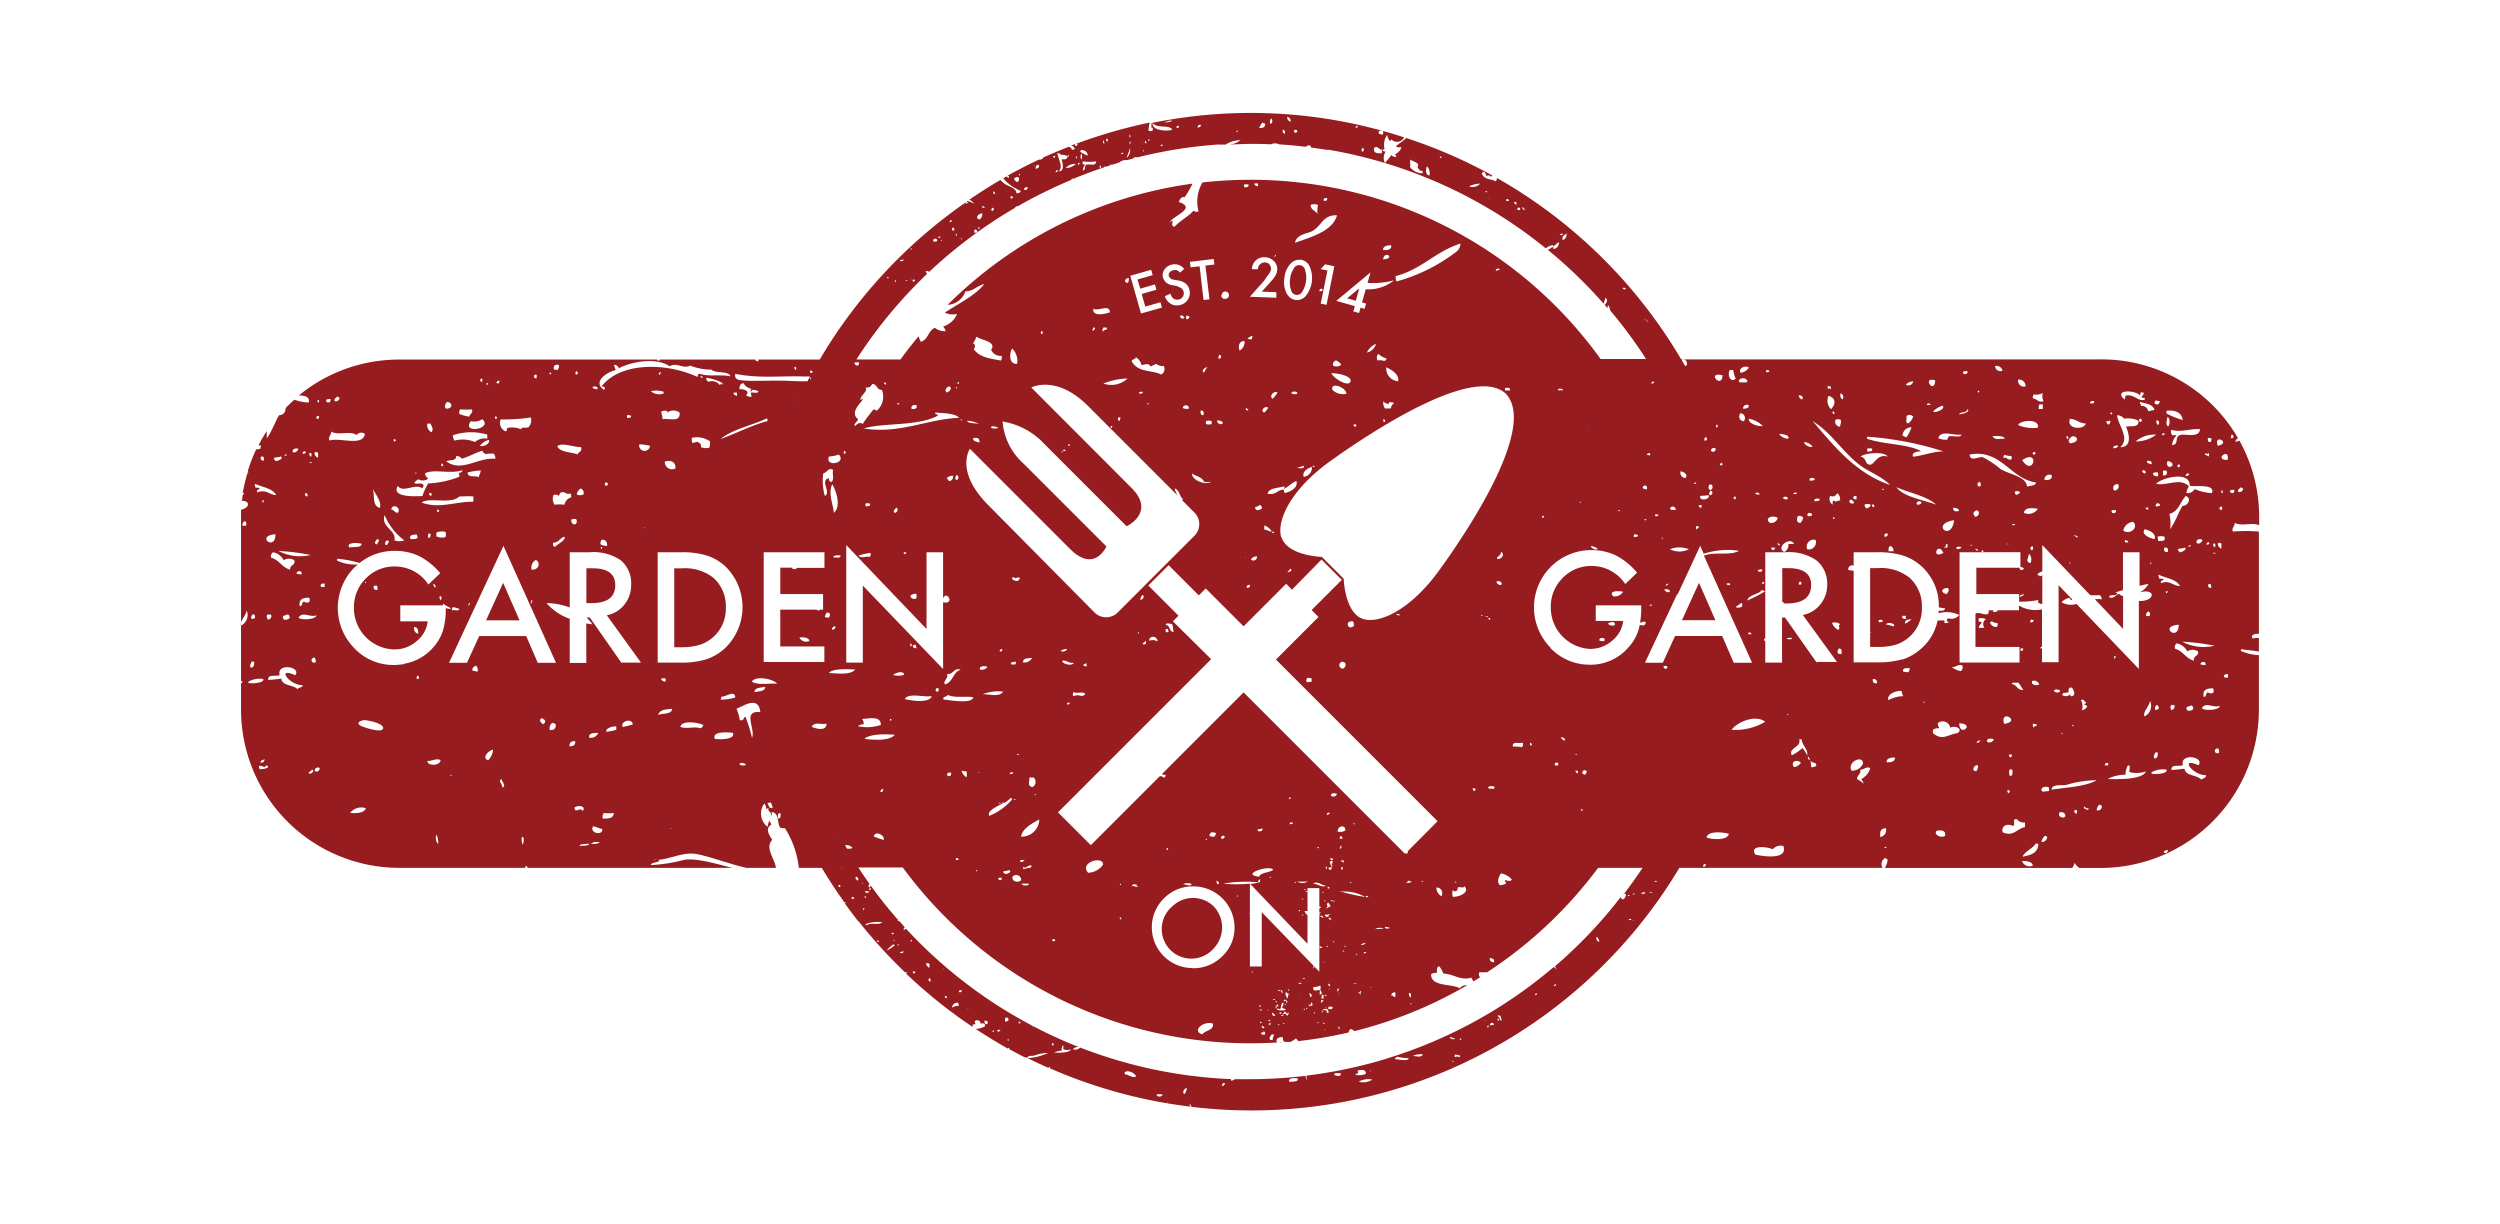 <svg id="Layer_1" data-name="Layer 1" xmlns="http://www.w3.org/2000/svg" viewBox="0 0 253.5 124.08"><defs><style>.cls-1{fill:#961c1f;}</style></defs><title>GoG_BrandStandards_R1</title><polygon class="cls-1" points="170.55 62.89 173.94 62.89 172.28 59.1 170.55 62.89"/><path class="cls-1" d="M136.6,30.25l0.88,0.25,0.33-1.19h-0.08Z"/><path class="cls-1" d="M229.08,53.26V52.51a16,16,0,0,0-2-7.83l-0.42.13a0.48,0.48,0,0,1,.28-0.37,16,16,0,0,0-13.88-8h-7.66l0,0-0.18,0H170.72a0.42,0.42,0,0,1,.27.65h-0.13l-0.32-.54a0.29,0.29,0,0,0,.1-0.1h-0.16a50.81,50.81,0,0,0-18.7-18.41,0.31,0.31,0,0,1-.14.34c-0.46-.29-1.08-0.09-1.39-0.77,0-.14.19-0.09,0.19-0.23a0.72,0.72,0,0,1,.27.46c0.19-.05.35-0.13,0.42,0.08a0.48,0.48,0,0,0,.19-0.13A50.9,50.9,0,0,0,142.61,14c-0.35.29-.74,0.56-1.08,0.83a0.71,0.71,0,0,0,.58.08,1.15,1.15,0,0,1-.65.73,0.59,0.59,0,0,1,.12.27,0.61,0.61,0,0,1-.5-0.19,9.28,9.28,0,0,1-.65.81,1.16,1.16,0,0,1,.08-1.16c-0.07,0-.31,0-0.31-0.15s0.17,0,.19-0.12a1.79,1.79,0,0,1,.27-1.43,1.23,1.23,0,0,0,.27.62c0.11,0,.1-0.11.15-0.15a0.81,0.81,0,0,0,1.3-.21,50,50,0,0,0-25.63-1.45,2.59,2.59,0,0,1,0,.46c0,0.05.1,0,.15,0a0.64,0.64,0,0,0,0,.27,0.34,0.34,0,0,1-.46,0c0.06-.24.07-0.54,0.14-0.78a50.59,50.59,0,0,0-7.48,2.16,0.43,0.43,0,0,0,.15,0c0,0.09,0,.2-0.15.19s0,0-.08,0a0.25,0.25,0,0,1,0-.18l-0.4.16a0.48,0.48,0,0,1,.37.37,1.5,1.5,0,0,0-.31.08,0.31,0.31,0,0,0-.35-0.31,0.12,0.12,0,0,0,0,0c-0.86.34-1.71,0.69-2.54,1.07a0.4,0.4,0,0,1-.44.21q-1.63.77-3.21,1.65l0.15,0a0.25,0.25,0,0,1,0,.19c-0.15,0-.21-0.2-0.31-0.08v0l-0.25.14a4.48,4.48,0,0,0,1.76,1.27c0,0.23-.25.21-0.42,0.27,0-.55-0.74-0.67-1.23-1a3.25,3.25,0,0,1-.4-0.37q-1.61.94-3.15,2a1.84,1.84,0,0,1,.51.39c-0.21-.09-0.46-0.18-0.7-0.27L98,20.49a0.14,0.14,0,0,1,.13,0,0.15,0.15,0,0,1-.19.15,0.11,0.11,0,0,1,0-.13A50.72,50.72,0,0,0,83.12,36.46H76.9v0.16a0.23,0.23,0,0,1-.31-0.16H66.9a0.63,0.63,0,0,0,0,.1H66.65a0.19,0.19,0,0,1,0-.1H40.47A16,16,0,0,0,30.3,40.1c0.62,0,1.17.16,1,.72a4.81,4.81,0,0,1-1.45-.29q-0.47.41-.9,0.86a0.64,0.64,0,0,1-.65.71c-0.47.79-.71,1.61-1.25,2.36,0-.23,0-0.48,0-0.75a16,16,0,0,0-.84,1.45l0.23,0v0.2c0,0.19-.22.2-0.46,0.2a16,16,0,0,0-.86,2.23c0.07,0,.09.18,0,0.11A16,16,0,0,0,24.61,50l0.16,0-0.19.26c0,0.17,0,.35-0.07.52,0.88,0,.84.7-0.07,0.91q0,0.41,0,.83V69.08l0.18,0a0.73,0.73,0,0,1-.18.22v2.65A16.05,16.05,0,0,0,40.47,88h12.8c0-.08,0-0.16.06-0.21a0.26,0.26,0,0,1,.16.21H74.24c-1.69-.42-3.55-1-4.83-0.82a16.14,16.14,0,0,1-3.41.54c0.07-.31.62-0.22,0.83-0.41,0-.28-0.37,0-0.58-0.13,1.36,0.13,2.71-.76,4.16-0.61,1,0.11,3.19.9,4.66,1.28L75.68,88h3c-0.14-1-1.14-2-.38-2.84-0.3-.49-0.76-1.16-0.08-1.55A1.74,1.74,0,0,0,78,83.23a3.33,3.33,0,0,0-.17.61,1.7,1.7,0,0,1-.33-2.36,0.68,0.68,0,0,1,.17.61,0.3,0.3,0,0,1,.25-0.14c-0.08.38,0.34,0.35,0.25,0.74,0.23,0-.06-0.37.17-0.34,0.67,0.17.46,1.07,0.75,1.55a0.85,0.85,0,0,0,.5.07A9.43,9.43,0,0,1,81,88h2.33q1.07,1.79,2.28,3.48a0.13,0.13,0,0,1,0,0h0.15a0.09,0.09,0,0,1-.11.1c0.45,0.63.91,1.25,1.39,1.85l0.15,0.05-0.08,0a50.6,50.6,0,0,0,4.68,5.13,0.32,0.32,0,0,1,.21,0c0,0.11-.08.08-0.17,0.07a50.73,50.73,0,0,0,6.79,5.45v-0.19a0.34,0.34,0,0,1,.31-0.08,0.53,0.53,0,0,1-.08-0.31,0.34,0.34,0,0,1,.58.27c0.29-.17.63,0.11,0.35,0.31a2.52,2.52,0,0,1-.84.21q1.6,1.05,3.27,2a0.17,0.17,0,0,1,0-.08,0.31,0.31,0,0,1,.12,0s0,0.08,0,.12q0.79,0.43,1.59.84a0.25,0.25,0,0,1,.14,0v0l0.12,0.06c0.06-.29.45-0.19,0.68-0.24a4.08,4.08,0,0,1,1.42-.27,5.86,5.86,0,0,1-2.06.53q1.05,0.52,2.13,1a0.41,0.41,0,0,0,0-.1,0.3,0.3,0,0,1,.12,0,0.58,0.58,0,0,1,0,.13,50.52,50.52,0,0,0,14.21,3.88c0-.11-0.11-0.21,0-0.3,0,0.08.09,0.21,0.12,0.32A50.56,50.56,0,0,0,170.29,88h20.59a0.74,0.74,0,0,1,.27-1,2.39,2.39,0,0,0,.25.14,1.72,1.72,0,0,1-.28.87h19a0.93,0.93,0,0,0,.22-0.53,1.74,1.74,0,0,0,.51.53H213a16.05,16.05,0,0,0,16.05-16.05V66.43a4.89,4.89,0,0,1-1.79-.41c-0.1-.09,0-0.11,0-0.2,0.36,0.09,1.18.12,1.79,0.26V64.69a3,3,0,0,0-.63.05c-0.24-.35.18-0.48,0.63-0.48V53.9a16,16,0,0,0-2.62,0c-0.21-.27.19-0.54,0.17-0.88C227.34,53.41,228.31,52.93,229.08,53.26Zm-1.88-3.86a2.44,2.44,0,0,0,.25.13,0.37,0.37,0,0,1-.5.34C226.87,49.59,227.13,49.57,227.21,49.41ZM102.81,18.12c0.84-.7.54,1,0,0h0Zm0.62-.35c-0.1,0-.14,0-0.11-0.12h0.11v0.12ZM24.85,52.84a0.37,0.37,0,0,1,.08.47H24.6A0.37,0.37,0,0,1,24.85,52.84Zm-0.42,10.6c-0.12-.51.53-1,0.58-1.55A1.2,1.2,0,0,1,24.43,63.44ZM226.29,44.07c0.22,0,.29.46-0.08,0.34A1,1,0,0,1,226.29,44.07Zm-0.42,2.57c-1.5,0,.3-1.35,0,0h0ZM225.38,50c-0.19,0-.19-0.18-0.08-0.27S225.36,49.91,225.38,50Zm-0.5-4.8c-0.45-1.27,1.43-.29,0,0h0Zm-0.25,9.93v0.34c-0.25,0-.17-0.22-0.25-0.34h0.25Zm0,1h-0.17c0-.06,0-0.06-0.08-0.07S224.76,56,224.63,56.16ZM224.38,69.8a0.36,0.36,0,0,1,0,.47,0.53,0.53,0,0,1-.5-0.07c-0.25.07-.11,0.45-0.42,0.47C223.31,70,223.7,69.79,224.38,69.8Zm-1.25-2.43c0-.34.63-0.35,0.5,0.07A1.57,1.57,0,0,1,223.13,67.37Zm-1.83-2.3a21.18,21.18,0,0,1,3.25.41A4.71,4.71,0,0,1,221.3,65.08ZM222.46,67c-0.84-.24-1.1-1-1.92-1.22a0.53,0.53,0,0,1,.17-0.54,1.5,1.5,0,0,1,1.08.81,1,1,0,0,1,1.08,0C223,66.56,222.36,66.46,222.46,67Zm-0.08,4.93a0.73,0.73,0,0,1-.58.13,0.1,0.1,0,0,0-.08-0.13c-0.09-.34.32-0.28,0.5-0.41A0.35,0.35,0,0,1,222.38,71.9Zm-3.25-12.77c-0.07-.23.08-0.3,0.25-0.34,0-.15-0.21-0.15-0.42-0.14a0.85,0.85,0,0,1-.08-0.41c0.75,0.36,1.82.46,2.17,1.15C220.39,59.45,220,58.77,219.13,59.13Zm0.58,1c-0.1,0-.07-0.12-0.08-0.2C219.91,59.9,219.77,60.08,219.71,60.15Zm-1.08-16.08a3.41,3.41,0,0,1-2.08.68A3,3,0,0,1,218.63,44.07ZM217,42.45a0.18,0.18,0,0,1,.08.34A0.18,0.18,0,0,1,217,42.45Zm1.67,0.2c0.28-.09.34,0.34,0.17,0.41S218.68,42.79,218.63,42.65Zm0.83,12c0,0.25-.37.19-0.67,0.2a0.87,0.87,0,0,0-.08-0.41,1,1,0,0,1,.75,0v0.2Zm0.08,0.88c0.3,0,.25.2,0.25,0.41A0.24,0.24,0,0,1,219.55,55.49Zm-1-4.19c0-.72,1,0.06,0,0h0Zm0.25-3.38v0.34c-0.34,0-.53-0.07-0.5-0.34A0.71,0.71,0,0,1,218.8,47.92Zm-1.08-1.22q0.5-.07.42,0.34C217.9,47,217.66,47,217.71,46.71Zm0.08,4.73v0.2q-0.27,0-.25-0.2h0.25ZM217.55,48a0.29,0.29,0,0,1-.33-0.27A0.22,0.22,0,0,1,217.55,48Zm-0.08,5.67c0.59,0.11,1.19.49,1,1C217.89,54.56,217.08,54.14,217.47,53.66Zm1.08,22.63h0.25c0,0.3,0,.6-0.33.61C218.29,76.65,218.49,76.52,218.55,76.29Zm0-4.32c-0.09-.3,0-0.22.08-0.47,0.3,0,.25.2,0.25,0.41C218.73,71.89,218.71,72,218.55,72ZM221.3,51.3c-0.47.79-.71,1.61-1.25,2.36a4,4,0,0,0-.08-1.55c1-.28,1.09-1.23,1.67-1.82C222.26,50.5,221.89,51.3,221.3,51.3Zm0.83,4c0,0.14-.12.13-0.25,0.14A0.23,0.23,0,0,1,222.13,55.28ZM221,56a0.4,0.4,0,0,0-.17-0.2c0-.27.51-0.13,0.67-0.27C221.86,55.65,221.29,56,221,56Zm2.33-1.22a0.48,0.48,0,0,1-.5.34C222.51,54.84,223,54.52,223.29,54.74Zm0.42,0.47A0.2,0.2,0,0,1,224,55C224.07,55.19,223.93,55.23,223.71,55.22Zm0.5,4.32A0.19,0.19,0,0,1,224,59.2C224.23,59.21,224.22,59.37,224.21,59.54ZM224.29,50a5,5,0,0,1-1.75-.41,0.83,0.83,0,0,1-.83.41,1.29,1.29,0,0,1,.25-0.68c-0.9-.94-2.3,0-3.33-0.27,0.6-.62,3.44-1.34,3.41.2C222.46,49.4,224.68,49,224.29,50Zm-4.5-3.24c0.34,0,.66.28,0.42,0.54a0.13,0.13,0,0,0-.17.07A0.38,0.38,0,0,1,219.8,46.77Zm0-4.53a0.86,0.86,0,0,1,.08,1C219.53,43.17,219.75,42.46,219.8,42.25ZM220,44.44v0h0v0Zm1,2.67c0.14,0.13,0,.09,0,0.27C220.72,47.43,220.72,47.06,221,47.11ZM222,48.06a0.36,0.36,0,0,1-.42.2c0.12-.08.1-0.28,0.33-0.27C221.86,48,221.91,48.05,222,48.06Zm1.92-3.65a0.64,0.64,0,0,1,.33.07,1,1,0,0,1-.08.34C223.83,44.85,223.87,44.61,223.88,44.41Zm0,1.55c0.18,0,0,.24.08,0.34a2.33,2.33,0,0,0-.42-0.2C223.55,45.85,223.87,46.09,223.88,46ZM221,44.14c-0.54.27,0,.9-0.75,1a1.55,1.55,0,0,1,.42-0.95c0-.15-0.29,0-0.42-0.07a0.65,0.65,0,0,1-.08-0.54c1,0.3,1.77-.12,2.91-0.07C223,44.52,221.45,43.89,221,44.14Zm-1.25-2.5c0.9-.06,1.47.21,1.58,0.95a7.93,7.93,0,0,1-1.67-.68A2.75,2.75,0,0,0,219.71,41.64Zm-0.42,6.55V47.72h0.33C219.81,47.89,219.75,48.32,219.3,48.19Zm0.17-4.26q0,0.22-.25.2Q219.19,43.92,219.46,43.94Zm-0.92-3.31a1.79,1.79,0,0,1,.42.07,0.32,0.32,0,0,1-.33.34c0-.07-0.1-0.05-0.17-0.07A0.37,0.37,0,0,1,218.55,40.63Zm-0.08.95a3.88,3.88,0,0,0-.67.14,0.64,0.64,0,0,0-.75-0.54c0.06-.21-0.14-0.2-0.08-0.41C217.6,40.92,218.34,41,218.46,41.57ZM217,40.09a2.67,2.67,0,0,0,.08-0.34,0.55,0.55,0,0,0,.33.07,1.31,1.31,0,0,1-.25.41c0,0.21.41,0,.33,0.27-0.57.31-1-.49-1.83-0.41-0.25,0-.11.32-0.25,0.41C214.29,39.51,216.41,39.5,217,40.09Zm-0.25,1.67v0l0,0.13Zm-1.34.69a2.56,2.56,0,0,1,1.42.2c0.11,0.74-.73.51-1.25,0.61,0.31,0.72.65,2.06-.58,2.09,1-.92-0.2-2.18-0.33-3.24A0.89,0.89,0,0,1,215.38,42.45ZM215.3,53.8a1.1,1.1,0,0,1,1-.88C216.9,53.44,216,54.3,215.3,53.8ZM215.8,55h-0.33V54.74C215.59,54.82,215.84,54.8,215.8,55Zm-1.42-5.27a0.38,0.38,0,0,1,.42-0.61A0.44,0.44,0,0,1,214.38,49.74Zm-0.25,2h0.42C214.68,52.13,214,52.13,214.13,51.77Zm0.58-6.62a0.1,0.1,0,0,0,.08.13,0.5,0.5,0,0,1-.5.2C214.25,45.22,214.49,45.19,214.72,45.15ZM214,41.84h0.17V42H214V41.84ZM214,42.65a0.61,0.61,0,0,1-.17.41,0.37,0.37,0,0,1-.25-0.34A1.76,1.76,0,0,0,214,42.65Zm-1.67-2c0.09,0.27-.26.33-0.42,0.2A0.36,0.36,0,0,1,212.38,40.69Zm-2.5,1.82c0.75,0,.93.46,1.67,0.47C211.34,43.62,209.5,43.53,209.89,42.52Zm0.75,12a0.63,0.63,0,0,0-.33-0.14C210.34,54.26,210.79,54.31,210.64,54.54Zm-0.75-9.59a0.1,0.1,0,0,0-.08-0.14C210.09,43.57,211.41,44.8,209.89,44.95ZM209.8,57.11c0-.2.35,0.06,0,0h0Zm-0.25-12.9a0.2,0.2,0,0,1,.17.27C209.47,44.54,209.57,44.33,209.55,44.21Zm-1.5,4c0.09,0.39-.43.57-0.75,0.41A0.51,0.51,0,0,1,208.05,48.19ZM206.22,40a1.56,1.56,0,0,0,.92-0.14,1.06,1.06,0,0,0,.08.81c-0.51.23-.64-0.24-1.08-0.27A0.48,0.48,0,0,1,206.22,40Zm0.92,1v0.47h-0.42A0.93,0.93,0,0,1,206.8,41h0.33Zm-1.75-1.82a0.59,0.59,0,0,1-.75-0.68A0.65,0.65,0,0,1,205.39,39.14Zm1.25,4.19a3.76,3.76,0,0,1-2-.27C204.77,42.61,206.82,42.41,206.64,43.33Zm-0.92,12.77a0.8,0.8,0,0,1,.17.95C205.28,57,205.77,56.47,205.72,56.09Zm0.42-.68a0.37,0.37,0,0,1-.08.34C205.81,55.75,205.83,55.35,206.14,55.42ZM205.22,52c0.13-.64,1-0.46,1.42-0.41A1.12,1.12,0,0,1,205.22,52Zm0.08,8.24a0.8,0.8,0,0,1-.5.27C204.82,60.34,205,60.25,205.31,60.28Zm0.83-14.39h0.25v0.2C206.17,46.14,206.09,46.07,206.14,45.9Zm-1.08.81c1.82-1.23,1.16,1.78,0,0h0Zm-1.17-.07c-0.33.08-.46-0.34-0.67-0.13-0.13-.11,0-0.21,0-0.34a3.79,3.79,0,0,0,.75.13A0.37,0.37,0,0,1,203.89,46.64Zm-0.83-9a0.54,0.54,0,0,1-.75-0.47A0.61,0.61,0,0,1,203.06,37.65Zm0.25,6.89c-0.5,0-1.07.18-1.25-.27C202.43,44.23,203.24,44.14,203.31,44.54Zm-2.75-4.86c0.38,0-.07.41,0,0h0Zm5.91,9.25c0,0.4-.55.36-0.92,0.47-0.08-1-1.6-1.17-2.66-1.76a9.31,9.31,0,0,0-1.83-1.22c-0.48-.07-1.27.5-1.33-0.27C202.92,45.5,203.83,48.56,206.47,48.93Zm-2.16,1c0.13-.1.57-0.12,0.5,0.13C204.54,50.18,204.37,50.28,204.31,49.95Zm0.08,3.31a0.4,0.4,0,0,1-.33.07C204,53.06,204.32,53.11,204.39,53.26Zm-0.67,2h-0.25V55.15C203.64,55.13,203.73,55.16,203.72,55.28Zm-3.5-2.9c-0.25-.24,0-0.47.25-0.54C200.87,51.92,200.58,52.47,200.23,52.38Zm0.42,3.31a0.33,0.33,0,0,0-.08.27c-0.17,0-.16-0.18-0.33-0.2C200.21,55.61,200.52,55.73,200.64,55.69Zm0-6.75a0.3,0.3,0,0,1,.17.47C200.49,49.42,200.43,49,200.64,48.93Zm-0.83,6.48c0-.2.35,0.06,0,0h0Zm-0.75-17.63a1.77,1.77,0,0,1,.42-0.07C199.66,38,199,38,199.06,37.79Zm0.42,3.78c0.42,0.27-.43.51-0.83,0.54C198.71,41.76,199.35,41.88,199.48,41.57Zm-0.58,2.5c0.07,0.49-.82.19-1.25,0.27a0.5,0.5,0,0,0-.17.34,1.88,1.88,0,0,1-.92-0.14C196.77,43.55,198.1,44.19,198.89,44.07Zm-1.5,16.28c-1.34-.39.88-1.19,0,0h0Zm-0.33-4.19c-1.29.72-.58-1.24,0,0h0Zm0.25-.88c0.28-.07.13,0.21,0.17,0.34h-0.33C197.08,55.41,197.37,55.49,197.31,55.28Zm0.83-2.43c-0.24,2.24-2.46.38,0,0h0Zm-0.08-1.28c0.26,0.06.58,0.07,0.58,0.34C198.31,51.91,198.06,51.84,198.06,51.57Zm0.83,3.92c0,0.22-.19.3-0.5,0.27C198.31,55.41,198.64,55.39,198.89,55.49Zm-2.83-13.71a2.13,2.13,0,0,1,.92-0.54C197.27,41.41,196.55,41.8,196.06,41.78Zm0.17-3.11c-0.08,1.5-1.4-.43,0,0h0Zm-0.5,2.5H195.4C195.32,40.85,195.84,40.82,195.73,41.17ZM194,38.67a0.5,0.5,0,0,1-.75.34A1,1,0,0,1,194,38.67Zm-0.67,3.51a0.48,0.48,0,0,1,.67.07,1.48,1.48,0,0,1-.5.68C193.13,42.92,193.4,42.41,193.31,42.18Zm0.5,1.15a4.52,4.52,0,0,1-.5,1c-0.18.05-.36-0.29-0.41-0.06A0.87,0.87,0,0,1,193.81,43.33Zm-4.5.95a32.81,32.81,0,0,1,7.74,1.49c-1,0-2.18.45-3.08,0.54-0.19-.35.3-0.56,0.83-0.54-1.27-.76-3.81-0.68-5.5-1.28v-0.2Zm3,5.13c1.32,0.6,3,.86,4,1.76C194.91,50.68,192.91,50.32,192.31,49.41Zm2.5,1.49c0,0.19-.14.29-0.42,0.27C194.2,50.94,194.56,50.73,194.81,50.89Zm-2.83,5h-0.5c0-.34,0-0.42.17-0.54A0.49,0.49,0,0,1,192,55.89Zm-2.67-10.4a0.74,0.74,0,0,1,.5,0c0.08,0.29-.2.29-0.5,0.27V45.49Zm2.08,0.81c-1-.35-1.37.79-1.75,0.81-0.62,0-.33-0.69-1-0.81C189.09,45.89,191.16,45.77,191.4,46.3Zm-4.75-6.42a0.4,0.4,0,0,1,.17.61A0.49,0.49,0,0,1,186.65,39.88Zm-0.5,2.63h0.42c0.28,0.22-.15.8,0.08,0.74A0.5,0.5,0,0,1,186.15,42.52Zm-0.83-3.38q0.39,0,.33.27h-0.33V39.14Zm0.08,1c0.81,0.22.71,0.9,0.25,1.35A1.23,1.23,0,0,1,185.4,40.15ZM186,42a0.2,0.2,0,0,1-.17-0.27C186.07,41.71,186,41.93,186,42Zm-2.17,3.31a0.85,0.85,0,0,1-.92-0.47A1,1,0,0,1,183.82,45.36Zm0.25,9.39a0.73,0.73,0,0,1-.83,1A0.71,0.71,0,0,1,184.07,54.74ZM183.4,52c0.15,0,.18.08,0.33,0.07,0.06,0.25-.13.3-0.42,0.27C183.23,52.1,183.28,52.13,183.4,52ZM184,50.83c-0.14-.28.38-0.36,0.5-0.2S184.21,50.81,184,50.83Zm0-2.16a1.56,1.56,0,0,1-.5.07v-0.2C183.61,48.43,184.06,48.41,184,48.66Zm-1.58-8.58c0.38,0,.43.22,0.33,0.41A0.41,0.41,0,0,1,182.4,40.09Zm-0.08,12.23a0.63,0.63,0,0,1,.5.14,1,1,0,0,1-.25.54C182.08,53.1,182.21,52.47,182.32,52.31Zm-0.17-2.36c0.08,0.2-.19.12-0.33,0.13C181.84,50,182,49.93,182.15,49.95Zm-0.25,5.2h-0.58a0.77,0.77,0,0,1-.42.81C180,55.53,181.56,54.34,181.9,55.15Zm-1.08-4.73c0.16-.13.51-0.07,0.42,0.2C181,50.64,180.78,50.63,180.82,50.42Zm0.5-5.94A1.17,1.17,0,0,1,180.4,44C180.69,44,181.55,44.1,181.32,44.48Zm-0.83,10.74c0,0.17-.32,0-0.25-0.13S180.36,55.21,180.49,55.22Zm-0.25-2.7a0.67,0.67,0,0,1-.83.47C178.86,52.45,179.87,52.22,180.24,52.51Zm-0.25,3c0,0.1-.12.17-0.17,0.27a0.29,0.29,0,0,1-.25-0.27H180Zm-0.92-18a0.63,0.63,0,0,1,.33.07c0,0.12-.14.15-0.33,0.14v-0.2ZM179,59.94a12.42,12.42,0,0,1-1.83.95c0.17-.63,1.17-0.58,1.5-1.08A0.62,0.62,0,0,0,179,59.94Zm-1.42,4.39a0.63,0.63,0,0,1-.33-0.07C177.26,64.07,177.64,64.1,177.57,64.33Zm-0.92-2.84a0.68,0.68,0,0,1-.67.07,5.89,5.89,0,0,1,.58-0.41C176.76,61.15,176.61,61.4,176.66,61.5Zm-0.17-19.59a0.49,0.49,0,0,1,.33.81A0.47,0.47,0,0,1,176.49,41.91Zm0.25-.47a0.39,0.39,0,0,1,.58-0.34C177.36,41.4,177.07,41.44,176.74,41.44ZM178,50.08c0-.21.36-0.13,0.42,0S178,50.12,178,50.08Zm0.67,7.63c0.14,0.32-.48.37-0.42,0.07A1.8,1.8,0,0,0,178.66,57.72Zm0.17,1.49h-0.17a0.46,0.46,0,0,1,.08-0.2C178.91,59,178.92,59.1,178.82,59.2Zm-0.08-16c-0.52.08-1.55-.3-1.42-0.74A2.65,2.65,0,0,1,178.74,43.19Zm-1.42-5.94a1.17,1.17,0,0,1-.83.54C176.22,37.44,176.85,37,177.32,37.25Zm-0.17,1.49a3.1,3.1,0,0,1-.83,0C176.21,38.21,177.27,38.24,177.16,38.74Zm-4.38,17.62,4.87,10.83H175.8l-1.17-2.71h-4.78l-1.24,2.71h-1.81L170,60.38l0,0a0.14,0.14,0,0,1,.12-0.12l2.28-4.91,0.36,0.8a7.85,7.85,0,0,1,3.57-.3C175.48,56.38,173.8,55.91,172.77,56.35Zm2.63,3c-0.06-.11-0.41,0-0.33-0.2C175.29,59.12,175.49,59.11,175.41,59.34ZM160.9,78.21a0.78,0.78,0,0,1-.17.34C160.16,78.49,160.58,77.86,160.9,78.21Zm-0.39,4h-0.17V82A0.29,0.29,0,0,1,160.5,82.23Zm-3.28-16.53a5.81,5.81,0,0,1,4.16-9.9,5.68,5.68,0,0,1,2.44.53A7,7,0,0,1,166,58.07l-1.2,1.15a4.07,4.07,0,0,0-3.35-1.83,4,4,0,0,0-3,1.22,4.08,4.08,0,0,0-1.2,3,4.19,4.19,0,0,0,4,4.19,3.37,3.37,0,0,0,2.23-.84,3,3,0,0,0,1.11-2h-2.78V61.38h4.61v0.37a8.58,8.58,0,0,1-.12,1.43,0.72,0.72,0,0,1,.57-0.12c0,0.41-.3.4-0.6,0.29a6.15,6.15,0,0,1-.15.62,4.73,4.73,0,0,1-1,1.68,5.06,5.06,0,0,1-4,1.75A5.44,5.44,0,0,1,157.22,65.71ZM160,78.15v0.27a0.29,0.29,0,0,1-.25-0.27H160Zm-0.25-1.62c0-.2.35,0.06,0,0h0Zm-1.08-1.42c-0.19,0-.22-0.22-0.42-0.27C158.36,74.67,158.78,74.84,158.65,75.11ZM158,77.34v0.27h-0.33C157.61,77.39,157.72,77.3,158,77.34ZM156.35,52.5c0-.15.07-0.21,0.25-0.2C156.51,52.36,156.57,52.54,156.35,52.5ZM158,39.6c-0.07-.3.5-0.21,0.5,0A1,1,0,0,0,158,39.6Zm2.17,11.35c0-.2.35,0.06,0,0h0Zm0.91-7.88c-0.23-.21.25,0.18,0,0h0Zm0.25,12.29a1.7,1.7,0,0,1,.67.27C161.93,55.85,161.3,55.63,161.33,55.35Zm2.75-3.58c0.14-.24.26,0.22,0,0h0Zm3.5-13.1c0.27,0,.13.26-0.17,0.2A1.68,1.68,0,0,0,167.58,38.67Zm5.91,11c-0.34,0-.25-0.37-0.17-0.54h0.25A0.37,0.37,0,0,1,173.49,49.68Zm-0.08.54c-0.23-.08,0-0.35,0-0.47C173.74,49.81,173.69,50.15,173.41,50.22ZM172,53.33a0.76,0.76,0,0,1,.25.07c0.06,0.18-.17.14-0.17,0.27C171.9,53.67,172,53.42,172,53.33Zm-0.25-4.26a0.23,0.23,0,0,1,.25-0.14C172,49.08,171.88,49.06,171.74,49.07Zm0.5,2.16h0.33a2.54,2.54,0,0,0-.08.27A0.29,0.29,0,0,1,172.24,51.23Zm0.17-.95a7,7,0,0,0,.83-0.07C173.46,50.69,172.24,50.85,172.41,50.29Zm0.5-5.94c0.25,0,.22.4-0.08,0.34A0.38,0.38,0,0,1,172.91,44.34Zm0.58,1.35c0-.19.15-0.29,0.42-0.27A0.25,0.25,0,0,1,173.49,45.69Zm-2.25,10a2.08,2.08,0,0,1-1.92,0A2.63,2.63,0,0,1,171.25,55.69Zm-1.92-4.12a0.3,0.3,0,0,1,.58.14h-0.5A0.1,0.1,0,0,0,169.33,51.57Zm1.08-3.78c0.35,0.05.78,0.33,0.5,0.68A0.53,0.53,0,0,1,170.41,47.79ZM169.33,60c-0.32.15-.42-0.05-0.58-0.2C168.9,59.65,169.37,59.79,169.33,60Zm-0.17-.81c0,0.15-.16.1-0.17,0.2C168.79,59.38,169,59.14,169.16,59.2Zm-0.67-4.59c0-.2.35,0.06,0,0h0Zm-0.33-2.43c0,0.22-.39.27-0.33,0h0.33ZM167,49.61c-1,0,.09-0.85,0,0h0Zm-0.08,3v0.14h-0.17V52.65h0.17ZM167,46.1c0-.12.14-0.15,0.33-0.14v0.2A0.63,0.63,0,0,1,167,46.1Zm0.5,15.2c0,0.14-.12.13-0.25,0.13A0.23,0.23,0,0,1,167.5,61.3Zm-1.42-7c0,0.15-.21.15-0.42,0.14a0.37,0.37,0,0,1,.08-0.27C165.87,54.17,166,54.24,166.08,54.27ZM164.58,60a1,1,0,0,1-1,.47C163.07,59.9,164.07,59.89,164.58,60Zm-2.42,4.93c0-.39.78-0.27,0.5,0.07A0.85,0.85,0,0,1,162.17,64.94Zm0.92-1.76c0.33-.08.68-0.24,0.67,0.2C163.57,63.5,163.07,63.44,163.08,63.19Zm5.58,4.39c0.79-.23.23,0.7,0,0h0Zm5.41-24.52c0.15,0,.15.38-0.08,0.27A0.38,0.38,0,0,1,174.08,43.06Zm0.33,4.12V47a0.14,0.14,0,0,0,.17-0.07c0.11,0,.07.17,0.08,0.27A0.45,0.45,0,0,0,174.41,47.18ZM176,50.35v0.27C175.73,50.61,175.68,50.37,176,50.35Zm-0.58-12.83h0.33a3.21,3.21,0,0,0,.25.88C175.42,38.89,175.12,37.92,175.41,37.52Zm-0.75.54c-0.09,1.46-1.7-.43,0,0h0Zm-7.57-5.42a0.11,0.11,0,0,1-.08-0.12C167.09,32.51,167.08,32.58,167.09,32.64ZM167,32.49a0.24,0.24,0,0,0-.12,0C166.85,32.39,167.06,32.39,167,32.49Zm-0.31-.12c0.06-.13.1,0.15,0,0h0Zm-1.85-3.17c0,0.23-.23.16-0.31,0A0.71,0.71,0,0,1,164.82,29.2Zm-6-5.52h0.08v0.08h-0.08V23.68Zm0,0.08a0.52,0.52,0,0,1-.39.58A0.48,0.48,0,0,1,158.74,23.76Zm-0.39-.08c0.06,0.2-.23.18-0.31,0.12A1.06,1.06,0,0,0,158.35,23.68Zm-3.81-2.51c0,0.2-.3.07-0.27-0.12S154.46,21.13,154.54,21.17Zm-0.77-.08a0.27,0.27,0,0,1,.27,0v0.19a0.38,0.38,0,0,1-.27,0V21.09Zm-0.23-.62c0.15,0,.15.22,0.12,0.27S153.52,20.62,153.54,20.48ZM153,20.36a0.42,0.42,0,0,1-.27,0C152.68,20.11,153,20.14,153,20.36Zm-2-.27c0.06-.14.12,0.13,0,0h0Zm-0.19-.7c0,0.08-.12.16-0.19,0.08S150.71,19.39,150.81,19.4Zm-0.73-.77a1,1,0,0,1-1.12.27A2.78,2.78,0,0,1,150.08,18.62Zm-4-2.74h0.08V16H146V15.88Zm-1.19.18,0,0,0,0v0Zm-0.16.83a1.13,1.13,0,0,1,.23.89C144.52,17.81,144.56,17.13,144.69,16.88Zm-1.69-.7c0.23,0.23,1,.28.69,0.77,0.13,0.15.24,0.45,0.5,0.35a0.42,0.42,0,0,1,0,.27,1.64,1.64,0,0,1-1.27-.66c0.06-.15.1-0.25,0-0.35A1.12,1.12,0,0,0,143,16.19Zm-2.81-2.94a0.8,0.8,0,0,1,0,.39,0.82,0.82,0,0,1-.39-0.08C139.7,13.18,140,13.26,140.18,13.25ZM139.34,15c0.33-.3.53,0.25,0.77,0.15a0.79,0.79,0,0,1,0,.39C139.82,15.53,139.21,15.63,139.34,15Zm-1.15,0c0.16,0.06.1,0.26,0,.39C138,15.36,138.06,15.06,138.18,15Zm-0.54-2.24c0.12,0.1-.07.21-0.19,0.19C137.4,12.77,137.6,12.84,137.64,12.75Zm-6.16.43a0.16,0.16,0,1,1-.23,0A0.32,0.32,0,0,1,131.48,13.18Zm-1-1.35a0.44,0.44,0,0,1,.38.5A0.47,0.47,0,0,1,130.52,11.83Zm-0.42,1.31a0.27,0.27,0,0,1,.19.42A0.3,0.3,0,0,1,130.1,13.14ZM128.91,12c0.13,0.16.18,0.54-.11,0.54A0.57,0.57,0,0,1,128.91,12Zm-0.89.42a0.48,0.48,0,0,0,.27.12c0,0.45-.35.46-0.62,0.42A3,3,0,0,1,128,12.44Zm-2.46.85a0.4,0.4,0,0,0-.12.12C125.26,13.37,125.46,13.17,125.56,13.29Zm-3.77-.62a0.3,0.3,0,0,1-.35.27A0.24,0.24,0,0,1,121.79,12.68Zm-2.42.12c0.12-.08.12,0.15,0.15,0,0.14,0.11-.13.28-0.23,0.15S119.39,12.92,119.36,12.79Zm-0.58-.58v0.12a4,4,0,0,1-.73.12A2,2,0,0,1,118.78,12.21Zm-1.92.31c0.62,0.58,1.68.09,2,.66C118.32,13.33,116.87,13.26,116.86,12.52Zm1,2.12V14.8a0.25,0.25,0,0,1-.19,0A0.21,0.21,0,0,1,117.9,14.65Zm-1.31-.46a0.09,0.09,0,0,1-.12.12A0.09,0.09,0,0,1,116.59,14.18Zm-0.46.12c0.15,0,.15.18,0.12,0.27A0.15,0.15,0,0,1,116.13,14.3Zm-0.12,1v0.08C115.82,15.38,115.94,15.14,116,15.26Zm-0.15-.77c0-.12.16,0,0,0h0Zm-1.27-.19c0.12,0,.09.25,0,0.31A0.46,0.46,0,0,1,114.59,14.3Zm0-.66a0.23,0.23,0,0,1,0,.31A0.46,0.46,0,0,1,114.55,13.64Zm0,1.27a1.08,1.08,0,0,1-.31,1.08C114.35,15.56,114.56,15.3,114.59,14.92Zm-0.65.62c-0.06.07-.23,0.11-0.23,0A0.21,0.21,0,0,1,113.93,15.53Zm-1.73-1.47c0.19-.06.18,0.19,0.12,0.27A0.17,0.17,0,0,1,112.2,14.07Zm-0.31.08a1.24,1.24,0,0,1,.12.39C111.76,14.57,111.88,14.27,111.89,14.14Zm-0.38,2.66a0.25,0.25,0,0,1,.15,0,0.69,0.69,0,0,1,0,.19C111.49,17.06,111.51,16.93,111.51,16.81Zm-1.69-.15a0.44,0.44,0,0,1,0-.31,4.39,4.39,0,0,0,1.35,0c0,0.56-.74.21-1,0.35s0,0.52-.35.58a1,1,0,0,1,.19-0.54C110,16.61,109.87,16.68,109.82,16.65Zm-0.23-1.43a0.58,0.58,0,0,1,.73.54,3.3,3.3,0,0,1-.77-0.39C109.54,15.31,109.59,15.3,109.59,15.23Zm0.15,1.58h0v0Zm-0.08-.65a0.63,0.63,0,0,1,0-.58A0.59,0.59,0,0,1,109.66,16.15Zm-0.19.39a0.09,0.09,0,0,1-.12.12A0.09,0.09,0,0,1,109.47,16.54Zm-0.38-.73c0.13,0,.16.2,0.08,0.23S109.11,15.88,109.08,15.8Zm0,0.81a1.39,1.39,0,0,1-1,.39A1.23,1.23,0,0,1,109.08,16.62Zm-0.77-.93c0.1,0,.09.14,0,0.19S108.26,15.74,108.31,15.69Zm-0.11-.4h0v0Zm-0.62.4a1,1,0,0,1,.65.12c0.05,0.42-.34.29-0.58,0.35,0.14,0.41.3,1.18-.27,1.2,0.47-.53-0.09-1.25-0.15-1.85A0.39,0.39,0,0,1,107.58,15.69Zm-0.31,1.55a0.06,0.06,0,0,0,0,.08,0.22,0.22,0,0,1-.23.12C107.06,17.27,107.17,17.26,107.28,17.23ZM107,15.8a0.39,0.39,0,0,1-.08.23,0.21,0.21,0,0,1-.12-0.19A0.68,0.68,0,0,0,107,15.8ZM105,17.12a0.06,0.06,0,0,0,0-.08C105.14,16.33,105.75,17,105,17.12Zm-0.15-.42c0.07,0,.09.07,0.08,0.15S104.9,16.76,104.89,16.69ZM104.2,19a0.23,0.23,0,0,1-.35.23A0.24,0.24,0,0,1,104.2,19Zm-1.5,1.08c-0.12.05-.2,0.11-0.23-0.08S102.73,19.91,102.7,20.05Zm-1.92-.66a0.19,0.19,0,0,1,.08.27C100.7,19.68,100.67,19.41,100.77,19.4Zm-0.08,1.66c0.18,0,0,.36-0.12.31A0.2,0.2,0,0,1,100.69,21.06Zm-0.85,0c-0.16,0-.27,0-0.27-0.19C99.7,20.94,99.85,20.94,99.85,21.1Zm-0.23.54c-0.11,1.28-1.14.22,0,0h0Zm-0.31,1.58H99.15c0-.12.11-0.07,0.08-0.19C99.36,23,99.29,23.15,99.31,23.22Zm-0.19.31c-0.6.41-.27-0.71,0,0h0Zm-1.65.62c0.07,0,.07.22,0,0.15A0.25,0.25,0,0,1,97.46,24.15Zm-0.54-.42H97a0.25,0.25,0,0,1,0,.19C96.93,23.94,96.91,23.85,96.92,23.72Zm-0.31-.66a0.29,0.29,0,0,1,.15.31H96.54A0.33,0.33,0,0,1,96.61,23.07Zm-0.12-.73c0,0.13,0,.22-0.15.19S96.36,22.31,96.5,22.33Zm-1.08,2s0,0,0,0h0.08v0.12H95.42S95.47,24.31,95.42,24.3ZM95.34,24c0,0.14-.21.23-0.19,0A0.69,0.69,0,0,1,95.34,24ZM95,24.46a0.47,0.47,0,0,1-.38,0C94.59,24.06,95.17,24.17,95,24.46Zm-2.46,4.09c0-.47.52,0,0,0h0Zm-0.11-.15c0-.12.16,0,0,0h0Zm-0.08-3.24c0.12,0,.07.09,0.08,0.15H92.34A0.25,0.25,0,0,1,92.38,25.15ZM92,28.4c0,0.14-.15.05-0.23,0.08S91.89,28.4,92,28.4Zm-0.35-2.09a0.27,0.27,0,0,1-.38.15C91.28,26.3,91.52,26.36,91.65,26.31Zm-0.81,2.12a0.25,0.25,0,0,1,0,.15A0.08,0.08,0,1,1,90.84,28.43Zm-0.73-.23a0.25,0.25,0,0,1-.15,0A0.08,0.08,0,1,1,90.11,28.2ZM94,27.78c-0.05-.08-0.09-0.18-0.14-0.27a0.33,0.33,0,0,1,.36.06,47.84,47.84,0,0,1,8.68-6.48,0.3,0.3,0,0,1,.31-0.18,47.79,47.79,0,0,1,5.45-2.68,0.16,0.16,0,0,1,0-.1,0.17,0.17,0,0,1,.17,0q1.54-.63,3.12-1.16a0.12,0.12,0,0,1,.19-0.06l0.45-.15c0-.09.05-0.09,0-0.17s0.09,0.08.08,0.14l0.82-.25a1,1,0,0,1,.79-0.24v0l0.6-.16a0.39,0.39,0,0,1,.45-0.12,47.14,47.14,0,0,1,8.12-1.3,0.37,0.37,0,0,1,.2,0l0.62,0a2.79,2.79,0,0,1,1.51-.44,1.94,1.94,0,0,1-1.16.43c0.72,0,1.45-.06,2.18-0.06s1.38,0,2.07.05a0.92,0.92,0,0,1,.84,0q1.36,0.08,2.7.25a0.39,0.39,0,0,1,.5-0.09,0.3,0.3,0,0,1,0,.15l1.6,0.24h0.24v0a47.7,47.7,0,0,1,22,10,1.2,1.2,0,0,1,.74-0.33c0.06,0.08,0,0,0,.15,0.21-.14.36-0.34,0.58-0.46a0.62,0.62,0,0,1-.54.7,0.25,0.25,0,0,1,0-.19c-0.28,0-.33.24-0.61,0.25a47.66,47.66,0,0,1,5.7,5.5c0-.18.15-0.41,0.18-0.61,0.3,0.17.1,0.54-.09,0.71l0.29,0.33a0.25,0.25,0,0,0,0-.23c0.07,0,.08,0,0.15,0a4.85,4.85,0,0,0,.15.5h0a47.51,47.51,0,0,1,3.61,4.89H162.3a43.68,43.68,0,0,0-35.49-18.17,44.16,44.16,0,0,0-4.88.27,3.86,3.86,0,0,0-.4,2.93,0.44,0.44,0,0,1-.5-0.07c-0.55.62-1.35,1-1.92,1.62-0.39,0-.23-0.38-0.17-0.54-0.27-.06-0.26.1-0.33,0.2,0-.68,2.93-1.48.92-2.16,0.08-.23.3-0.62,0.58-0.47a8.91,8.91,0,0,0,.81-1.39A43.6,43.6,0,0,0,96.09,30.91a2,2,0,0,0,1.8-1.37c0.82,0,1.14-.55,1.91-0.74-0.82,1.11-2.63,2-4,2.9a1.86,1.86,0,0,0,1.25.13,2.24,2.24,0,0,1-1.42,1.28,0.94,0.94,0,0,1,.25.47,1.5,1.5,0,0,1-1.08-.34c-0.69.29-.66,1.17-1.42,1.42a1.73,1.73,0,0,1-.23-0.57c-0.64.77-1.25,1.55-1.84,2.36H86.84A47.51,47.51,0,0,1,94,27.78Zm61.13,47.53a0.19,0.19,0,0,1,.17.27C155.07,75.65,155.17,75.43,155.15,75.31Zm-2.5,14.32a2.2,2.2,0,0,1-.5.14c-0.42-.27-0.15-0.91.08-1.22a2.19,2.19,0,0,1,1.08.61c-0.08.27-.4,0.15-0.67,0.07C152.58,89.46,152.81,89.51,152.65,89.63Zm-0.47-33.69c0.44,0.16.2,0.79-.33,0.74C151.66,56.43,152.3,56.35,152.18,55.94Zm0,3.38a0.42,0.42,0,0,1-.42-0.34C152,58.8,152.46,59.1,152.18,59.32ZM146,57.74c-3.15,4.41-6.64,5.77-8.15,4.86s-1.6-3.92-1.6-3.92l-0.73-.73-0.34-.34-1.14-1.14s-3-.09-3.92-1.6a1.74,1.74,0,0,1-.17-0.39l-0.05,0a0.07,0.07,0,0,1,0-.05c-0.44-1.68,1-4.82,5-7.68,4.38-3.13,14.57-9.79,17.78-6.84h0l0,0,0,0h0C155.82,43.17,149.17,53.36,146,57.74ZM151.49,80c-0.31-.06-0.39,0-0.58-0.07-0.08-.29.53-0.23,0.67-0.13A0.28,0.28,0,0,0,151.49,80Zm0,17.56a0.35,0.35,0,0,1-.42-0.41C151.41,97.17,151.55,97.3,151.49,97.6Zm-0.55-34.9c0.18,0,.16.1,0.17,0.2A0.19,0.19,0,0,1,150.93,62.7Zm-0.08-.07a0.6,0.6,0,0,0-.25-0.07C150.58,62.45,151,62.47,150.85,62.63Zm-0.67-.2c0.12-.22.21,0.26,0,0h0ZM149.65,80a0.28,0.28,0,0,0-.08.2c-0.22,0-.22-0.14-0.25-0.27A0.64,0.64,0,0,1,149.65,80Zm-1.83,10c0.24-.15.55,0.15,0.67-0.14,0.57,0.6-.43,1.08-1.17,1.08a1,1,0,0,1,0-.68C147.6,90.51,147.8,90.36,147.82,90Zm-0.3-.52c0-.2.35,0.06,0,0h0Zm-4.79-3.15c0.05,0.11,0,.27-0.16.23l0-.1-0.11.11L126.1,70.21l-8.29,8.29a1,1,0,0,0,.4.07,2.78,2.78,0,0,0-.08.27c-0.24,0-.28-0.15-0.52-0.14l-7,7-3.33-3.33,15.53-15.53L118.93,63l0.57-.57-3.06-3.06,2.06-2.06,3.06,3.06,0.7-.7,3.84,3.84,4.32-4.32L131,59.8,134,56.74l2.06,2.06L133,61.86l0.7,0.7-4.32,4.32,16.39,16.39Zm1.42,3.07c0-.2.35,0.06,0,0h0Zm-0.63,0h0Zm-0.45,11.74a0.34,0.34,0,0,1-.17-0.47C143.15,100.72,143.06,101,143.07,101.18Zm-0.08.68c0-.2.35,0.06,0,0h0Zm-0.39-12.34a0.79,0.79,0,0,0,.25-0.2,0.63,0.63,0,0,0,.33.13A0.91,0.91,0,0,1,142.61,89.51Zm-1.11,11.13v0.47c-0.26.05-.16-0.19-0.42-0.13A0.33,0.33,0,0,1,141.49,100.64Zm-0.55-6.54c0,0.1-.62.15-0.5-0.07A0.85,0.85,0,0,1,140.94,94.1Zm-0.58.07a5.87,5.87,0,0,1-.92.07A1,1,0,0,1,140.36,94.17ZM139,100.1c0.28-.16-0.2.23,0,0h0Zm-1,.68c-0.08.21-.14-0.15-0.25-0.14s0.09-.11.08,0,0.06-.08.08-0.14C138.2,100.52,137.76,100.8,138,100.77Zm-2-10.37s-0.06,0-.1,0c0.12-.15.14-0.05,0.11,0a4.29,4.29,0,0,1,2.42.54A17.17,17.17,0,0,1,136,90.41Zm1.48,6.38c0-.2.35,0.06,0,0h0Zm-0.17,3c-0.15-.05,0-0.07.17-0.07C137.61,99.49,137.56,99.85,137.33,99.76Zm-0.63-4.24-0.11.15,0.07-.1Zm-0.28.25c-0.23-.21.25,0.18,0,0h0Zm-0.08.2c0-.2.35,0.06,0,0h0Zm-0.17.47c0-.2.35,0.06,0,0h0Zm0.09,3.91v0h0Zm-0.42,3.93c-0.06.12-.09,0-0.08-0.14C135.5,104.05,135.94,104.1,135.83,104.29Zm-0.5-10.94c0.25-.18-0.23.21,0,0h0Zm-0.17,2.16c0-.2.35,0.06,0,0h0Zm-0.25-4.19c0.08-.18.26,0.09,0.5,0C135.38,91.47,135,91.37,134.91,91.32Zm-0.42,11.35c0.22-.2-0.18-0.36-0.33-0.2-0.13-.16.2-0.18,0.42-0.2a1.32,1.32,0,0,1,.17.4H134.5Zm0.17,1.81v0h0Zm-0.33-.12c0.28-.16-0.2.23,0,0h0Zm-0.17-.61c0.14-.24.26,0.22,0,0h0ZM134,102.6c0.21-.26.12,0.22,0,0h0Zm0-.66,0,0h0Zm0-.09a0.66,0.66,0,0,1,0-.47,0.46,0.46,0,0,0,.25.07A0.78,0.78,0,0,0,133.91,101.85Zm-0.75-1.76a2,2,0,0,0,.58-0.13c0.19,0,0,.33.08,0.47C133.47,100.31,133.15,100.68,133.16,100.1Zm0.33,3.65c0-.2.35,0.06,0,0h0Zm-0.75-3c0.18,0,.3.4,0,0.34C132.9,100.92,132.76,100.87,132.75,100.71Zm0.17,0.95c0.11,0,.07.17,0.08,0.27-0.15,0-.18.08-0.33,0.07a0.1,0.1,0,0,0-.08-0.14c0-.09.15,0,0.17,0.07A0.29,0.29,0,0,0,132.91,101.65Zm0.08-.31v0h0v0Zm-5.14-8.89V98h-1.2V92.6c-0.06.06-.18,0.14-0.06,0l0.06,0v-3a14,14,0,0,1-2.69,0,13.64,13.64,0,0,1,3.52-.14c0-.21.28-0.54,0.19,0a0.12,0.12,0,0,0-.17.13,0.1,0.1,0,0,1,0-.1,5.44,5.44,0,0,1-.81.15l5.8,6.06V92.81a1.11,1.11,0,0,1-.3-0.41,0.45,0.45,0,0,1,.3,0v-2a0.24,0.24,0,0,1-.21,0,0.13,0.13,0,0,1,.21,0V90.06h1.2v1.87c0.16,0,.23.12,0,0.18v0.42a0.09,0.09,0,0,0,.08-0.06c0.12,0,0,.12-0.08.14a0.1,0.1,0,0,0,.08.13,0.09,0.09,0,0,1-.08.07v5.72Zm4.57,7c-0.23-.21.25,0.18,0,0h0Zm-0.08,2.77c0.21-.26.12,0.22,0,0h0Zm-0.33-3c0.1-.21.44,0.07,0,0h0Zm0.08,3.11c0.21-.26.12,0.22,0,0h0ZM132,99.69c-0.48.24-.36-0.17,0,0h0Zm-0.08,1.42c-0.23-.21.25,0.18,0,0h0Zm-0.25-.27c0.25-.18-0.23.21,0,0h0ZM130.58,103c-0.15,0-.24-0.38-0.42-0.14-0.35-.07.29-0.18,0-0.2,0.19-.34.35,0.44,0.42,0C130.83,102.72,130.53,102.88,130.58,103Zm-1.08-.61a0.12,0.12,0,0,1,.25,0c0.27-.24,0-0.58.42-0.74a2.2,2.2,0,0,1-.17.54,2.66,2.66,0,0,1,.42.2A1.55,1.55,0,0,1,129.5,102.39Zm0.08,1.55c0-.2.35,0.06,0,0h0Zm0-2.09c0.09,0,0,.07,0,0.07s0,0.06.08,0.07a0.4,0.4,0,0,1-.33.07A0.8,0.8,0,0,1,129.58,101.85Zm-0.25-.27c0.14-.24.26,0.22,0,0h0Zm0.75-.95c-0.07.18-.2-0.14-0.25-0.2a0.46,0.46,0,0,1-.25.07c0.08-.24.25,0,0.5-0.07C130,100.49,130,100.62,130.08,100.64Zm-0.75,1.55c0.12-.22.21,0.26,0,0h0Zm0.17,0.61c0.25-.18-0.23.21,0,0h0Zm0.67-1.28c0-.31.49-0.05,0.33,0.2-0.11,0-.07-0.17-0.08-0.27A0.45,0.45,0,0,1,130.17,101.52Zm0.08,0.41c0-.2.35,0.06,0,0h0Zm-0.5.74h0.17v0.14h-0.17v-0.14Zm0.42,0.27c-0.18.21-.53-0.08,0,0h0Zm-0.08.88c0-.2.35,0.06,0,0h0Zm0.51-3a0.37,0.37,0,0,1-.05.34c0.05,0,.07.1-0.12,0.06a0.07,0.07,0,0,1,.08-0.07,0.55,0.55,0,0,1-.14-0.52,0.24,0.24,0,0,1,.22.18C130.61,100.65,130.91,100.9,130.59,100.84Zm0-.41c0.21-.26.12,0.22,0,0h0Zm-2,2.09c-0.15,0,0-.12,0-0.2S128.6,102.45,128.58,102.53Zm0,1c0.25-.25.28,0.21,0,0h0Zm0.17,0.2c0.18,0.1-.06.17,0.08,0.34l0,0a0.37,0.37,0,0,0-.27-0.17A1.76,1.76,0,0,0,128.75,103.75Zm0.2,1.16a0.46,0.46,0,0,0,.25.07,0.91,0.91,0,0,0-.17.54C128.51,105.48,128.78,105.09,128.95,104.91Zm0.21-1v0h0v0ZM129,102.66a1.17,1.17,0,0,1,.33.34C129,103.05,129,102.9,129,102.66Zm0.08-1.28c0.1-.21.44,0.07,0,0h0Zm-1.08,1c-0.18.21-.53-0.08,0,0h0Zm-0.25-.47c0.31,0.2-.25.23,0,0h0Zm0.33,2.36c-0.13-.07-0.19-0.18-0.08-0.27C128.14,104.15,128.34,104.17,128.08,104.29Zm-0.25-.68c0.31,0.2-.25.23,0,0h0Zm0.28,1a0.18,0.18,0,0,1,.08.34c-0.15,0-.17-0.08-0.33-0.07C127.9,104.56,128.11,104.8,128.12,104.57Zm-1.2-6c0-.2.35,0.06,0,0h0Zm-1.5-7.7c0-.2.35,0.06,0,0h0Zm-4.49,7.27a4.11,4.11,0,0,1-2.77-1.07,4.12,4.12,0,0,1-.12-6,4.06,4.06,0,0,1,3-1.21,4.17,4.17,0,0,1,4.15,4.15A3.92,3.92,0,0,1,123.9,97,4.11,4.11,0,0,1,120.93,98.18Zm1,6.72c-1.15-.32.15-1.43,1.08-1.08C123.08,104.53,122.18,104.45,121.92,104.89ZM118.29,86c0.28,0,.13.14,0.08,0.2S118.3,86.08,118.29,86ZM120,89.71c0-.24.75-0.15,0.83-0.07C120.73,90,120.1,89.57,120,89.71Zm0.17,0.13h0Zm2.08-4.73c0.12-.22.21,0.26,0,0h0Zm0.39-.35c0-.42.38-0.43,0.67-0.27a0.77,0.77,0,0,1-.17.34A0.85,0.85,0,0,1,122.67,84.77Zm0.7,4.54a0.29,0.29,0,0,1,.25.34C123.36,89.68,123.35,89.5,123.37,89.31Zm0.83-4.46c0,0.18-.11.22-0.33,0.2A0.2,0.2,0,0,1,124.2,84.85Zm4.91,3.38c-0.4.28-1.22,0.23-1.42,0.68C125.65,88.65,128.9,87.62,129.11,88.23Zm-1.58-4.12A1.56,1.56,0,0,0,128,84C128.13,84.33,127.46,84.42,127.53,84.11ZM128.75,89c0-.2.35,0.06,0,0h0Zm2.11-8H130.7V80.87h0.17V81Zm0.25,2.43c0,0.12-.14.15-0.33,0.14C130.79,83.32,130.9,83.4,131.11,83.43Zm0.17,6.08c0-.2.35,0.06,0,0h0Zm0.25-.13a6.54,6.54,0,0,0,1.08,0A1,1,0,0,1,131.53,89.38Zm0.72,0.86c0-.2.35,0.06,0,0h0Zm-0.25.95c0-.2.35,0.06,0,0h0Zm0,1.62c0-.2.35,0.07,0,0h0Zm-0.33-.47c0.14-.24.26,0.22,0,0h0Zm2.78-2.55c-0.3.3-.88-0.19-1.33-0.2C133.68,89.27,134.11,89.88,134.44,89.78ZM133.58,86V85.91h0.17V86h-0.17ZM135,87.27c0.4,0.13-.22.35,0.17,0.54-0.2.18-.31-0.28-0.33-0.47A0.13,0.13,0,0,0,135,87.27ZM134.91,87c0.08,0.07.31,0,.25,0.2C134.95,87.24,134.86,87.17,134.91,87Zm0.17,0.95c0,0.1-.12.17-0.17,0.27a0.2,0.2,0,0,1-.17-0.27h0.33ZM134.83,100a0.29,0.29,0,0,1-.17-0.27C134.81,99.82,135,99.91,134.83,100Zm-0.08.27c0.28-.16-0.2.23,0,0h0Zm-0.58-7.16a0.73,0.73,0,0,0-.33-0.2C133.93,92.76,134.27,92.93,134.16,93.14ZM133.7,91.8h0Zm0.38-1.3c0-.2.35,0.06,0,0h0Zm0,5.61c-0.54.08-.19-0.34,0,0h0Zm0,4.73c0.28,0.07,0,.2.17,0.41H134A0.87,0.87,0,0,1,134.08,100.84Zm0.17-3.31c0.28-.16-0.2.23,0,0h0Zm0-6.15c0-.2.35,0.06,0,0h0Zm0.08,0.34h0Zm0,9.19h0.17V101h-0.17v-0.13Zm0.08,1.22c0.28-.16-0.2.23,0,0h0ZM134.5,96c0-.2.35,0.06,0,0h0Zm0.08-.27c-0.23-.21.25,0.18,0,0h0Zm-0.25-3a1,1,0,0,0,.58-0.07c0,0.11-.26.06-0.17,0.27C134.43,93,134.49,93,134.33,92.8Zm0.42,0.27a0.3,0.3,0,0,0,.25.14C135,93.38,134.67,93.21,134.75,93.07Zm-0.25-.95c0.32-.33-0.17-0.16.17-0.54a1.13,1.13,0,0,1,.25.41A1,1,0,0,0,134.5,92.13Zm0.17-1.89c0.25-.18-0.23.21,0,0h0Zm-0.05-.19V89.92C134.91,89.93,134.86,90.2,134.61,90.05Zm0-7.36c-0.21,0,0-.26.17-0.2S134.62,82.58,134.61,82.69Zm0,5.45c-0.09.22-.24-0.07-0.17-0.2C134.7,88,134.41,88.12,134.58,88.14Zm-1.41,9.93c0.15,0,0,.12,0,0.2S133.15,98.15,133.16,98.07Zm0,4.73c0.21-.26.12,0.22,0,0h0Zm0.67-2.3c0.11,0.12.28,0.45-.08,0.41A1.54,1.54,0,0,0,133.83,100.5Zm0.83,1.82a0.1,0.1,0,0,0-.08-0.14,1.51,1.51,0,0,1,.5,0C135.17,102.42,134.82,102.3,134.66,102.33Zm0.28-21.66c0-.2.47-0.16,0.58-0.07A0.38,0.38,0,0,1,134.94,80.66Zm0.67,19.65c0.2,0,0,.3,0,0.34S135.56,100.36,135.61,100.32Zm0.05,0.39c0-.2.18,0.78,0,0h0Zm-0.05-16.4c0-.5.83-0.62,0.75,0A1,1,0,0,1,135.61,84.31ZM136,87.4c-0.21-.11.38-0.35,0.25,0.07C136.16,87.48,136.08,87.18,136,87.4Zm0.08,0.81C136,88.19,136,88,136,87.94,136.29,87.88,136.14,88.16,136.08,88.21Zm0-3.16h-0.25a2.72,2.72,0,0,0,.08-0.27A0.2,0.2,0,0,1,136.11,85.05Zm-0.2.73c0.15-.16.19,0.15,0.08,0.27C135.61,86,136.12,85.83,135.91,85.78Zm0,16h0v0Zm1-12.26c0-.2.35,0.06,0,0h0Zm0.3-6.1c0.18,0,.16.1,0.17,0.2A0.19,0.19,0,0,1,137.24,83.42Zm0,6.1h0Zm0.17-.07h0Zm1.13,6.13a0.38,0.38,0,0,1-.5.2A1.71,1.71,0,0,1,138.58,95.57Zm0.08,1c-0.39.31-.36-0.17,0,0h0Zm0.2-5.66c-0.31.24-.41-0.26,0,0h0Zm-23.48-1c-0.25,0-.25-0.12-0.5-0.07,0-.2.29-0.17,0.5-0.2,0,0.07-.1.05-0.17,0.07S115.4,89.78,115.37,89.92ZM113.54,93c0.36,0.13,0,.42,0,0h0Zm0-3.31c0.21-.26.12,0.22,0,0h0Zm-1.7-2a1.94,1.94,0,0,1-1.5.81C109.35,87.45,112,86.68,111.84,87.74Zm-3,.16h0Zm-8.61-36.61c-3.46-3.46-1.88-5.73-1.88-5.73l3.81,3.81,6.35,6.35c2.48,2.48,3.68-.26,3.68-0.26l-8.36-8.36a6.41,6.41,0,0,1-2.17-4.31A7.39,7.39,0,0,1,105.88,45l8.36,8.36s3-1.39.48-3.9L104.57,39.29s2.54-1.34,5.75,1.87l9.13,9.13a1.77,1.77,0,0,1-.33-0.76c0.5,0.18.47,0.79,0.83,1.08,0,0.09-.08.08-0.14,0.05L121.14,52a1.65,1.65,0,0,1,0,2.3l-7.86,7.86a1.67,1.67,0,0,1-2.24,0Zm6.74,44v0.2c-0.22,0-.3,0-0.25-0.2h0.25Zm-4.58-16.75c0-.19.24-0.22,0.33-0.14S102.54,78.5,102.35,78.49Zm0.28,2.79h0Zm-2.36,1.47c-0.25-.53.66-0.9,1.41-1.32h-0.13a0.13,0.13,0,0,1,.21,0,2.25,2.25,0,0,0,.67-0.52,0.23,0.23,0,0,1,.17.14A6,6,0,0,1,100.27,82.74Zm2.17,5.61a0.74,0.74,0,0,1-.58.27c0-.13-0.23-0.09-0.17-0.27a4.44,4.44,0,0,0,.67-0.14A0.1,0.1,0,0,0,102.43,88.35Zm-0.92.61v0.27c-0.16,0-.36,0-0.33-0.2A0.55,0.55,0,0,1,101.52,89ZM99.27,70.32l0.12-.06Zm0,8c0.28-.16-0.2.23,0,0h0ZM99.38,67.9c-0.17-.39.54-0.41,0.75-0.27A0.76,0.76,0,0,1,99.38,67.9Zm2.33,2.23c-0.37.61-1.39,0.23-2.08,0.27A4.29,4.29,0,0,1,101.72,70.13Zm-0.17-4.32c0.25,0.07,0,.23-0.08.27C101.21,66,101.5,65.85,101.55,65.8ZM101.3,81.47c0-.2.35,0.06,0,0h0Zm1.92-22.56c-0.38,0-.74-0.16-0.5-0.41,0.42,0.27.22,0,.67,0.07C103.45,58.79,103.25,58.79,103.21,58.92ZM103.1,76.53c0.1-.21.44,0.07,0,0h0ZM103,67.09v0.27c-0.15,0-.49.08-0.5-0.07S102.76,67.12,103,67.09Zm-0.17,14c0-.2.35,0.06,0,0h0Zm-0.11,7.75a0.51,0.51,0,0,1,.83.41C103.23,89.56,102.53,89.38,102.68,88.89Zm0.75-1.49c-0.09-.23.26-0.11,0.42-0.14A0.45,0.45,0,0,1,103.43,87.4Zm0.33,0.54c0.14,0.26.37-.12,0.67-0.14s0,0.23,0,.27C104.11,87.92,103.63,88.34,103.77,87.94Zm0.53,1.71c0,0.27-.67.24-0.75,0h0.75Zm-0.78-4.81c0.1-.72,1.06-1.3,1.83-1.69A1.77,1.77,0,0,1,103.52,84.83Zm1.08-5c-0.48-.12-0.22-0.56-0.25-0.95h0.42A0.58,0.58,0,0,1,104.6,79.84Zm0.28,0.83c0-.2.35,0.06,0,0h0Zm-1.17-13.51c0-.37.49-0.36,0.92-0.4A0.88,0.88,0,0,1,103.71,67.16Zm0.51,13.65h0Zm-5.28,7.54c0.21-.26.12,0.22,0,0h0ZM98,78.82a1.1,1.1,0,0,1-.5-0.68,1.56,1.56,0,0,0,.5.07A1.21,1.21,0,0,1,98,78.82Zm-2.3-7.89c-0.25-.25.33-0.28,0.42-0.47,0.6,0.37,2.17.07,2.58,0.27C98.45,71.4,96.42,71,95.72,70.94ZM97.19,87.2q-0.33.06-.25-0.2C97.12,87,97.2,87.05,97.19,87.2ZM96.1,78.69C96,78.5,96,78.3,96.44,78.35,96.47,78.58,96.41,78.74,96.1,78.69Zm-1-8.56c-0.33,0-.22-0.17-0.17-0.34h0.25A1,1,0,0,1,95.14,70.13ZM87.49,59.38v7.81H85.81V55.27l8.14,8.51V56h1.68v4.7c0.33-.94,1.27.63,0,0.37v6.77Zm7,11.23c-0.31.73-2.17,0.43-2.75,0.27C92.14,70.24,93.51,70.69,94.47,70.6ZM92.3,65.26c0.19,0,.19.18,0.08,0.27S92.32,65.37,92.3,65.26Zm0.58,0.47c-0.28,0-.3-0.11-0.33-0.27a0.55,0.55,0,0,1,.33-0.07C92.84,65.62,93,65.61,92.89,65.74ZM89.61,85.17c-0.45-.13-0.69-0.23-1-0.34C88.69,84.19,89.74,84.65,89.61,85.17Zm-0.33-4.86A0.29,0.29,0,0,1,89.61,80C89.48,80.07,89.58,80.36,89.28,80.31Zm-1.63-5.39c0.6-.56,2.42-0.48,3.08-0.41C90.14,75.21,88.27,75,87.64,74.92ZM81,40.48h0l-0.08.16A0.25,0.25,0,0,1,81,40.48Zm1.17-2.19a0.17,0.17,0,0,1,.08.15H82.14V38.28Zm4.53-1.54a1.16,1.16,0,0,1,.39,0c0.14,0.45-.49.4-0.42,0Zm0.56,3.87c-0.14-.48.81-0.9,0.5-1.35a0.52,0.52,0,0,0,.67-0.34c0.53,0,.43.6,1,0.61a1.91,1.91,0,0,1-.5,2.09c-0.12,0-.21-0.1-0.33-0.14A14.89,14.89,0,0,0,87.47,43c-0.24-.26-0.59,0-0.75.2C86.46,43,87,42.76,87,42.5c-0.8-.66.12-1.46,0.5-2C87.5,40.41,87.23,40.56,87.22,40.61Zm7.83,1.55c0.06-.23-0.34-0.09-0.25-0.34,0.78,0.08,2,.05,2.42.54-3.21.11-6,1.66-9.66,1.08C89.43,42.85,93,43.25,95.05,42.17Zm-5.41-3.38c0.18,0,.16.1,0.17,0.2A0.19,0.19,0,0,1,89.64,38.79ZM91,41V40.88h0.17V41H91Zm0.58,0h0Zm0.83,0.41c0-.27.16-0.37,0.5-0.34C93.1,41.4,92.69,41.57,92.39,41.42Zm3.83-2.23c0.41,0.16,0,.59-0.25.61C95.73,39.6,96,39.22,96.22,39.19Zm0.67,0.14c0.21-.26.12,0.22,0,0h0Zm-0.83,29c0.54,0.17.66-.7,1.33-0.41-0.81.27-.75,1.23-1.58,1.49C95.57,69.08,96.15,68.85,96.05,68.37ZM96.3,48.78c-0.21,0-.12-0.26-0.33-0.27a0.87,0.87,0,0,1,.67-0.27A0.46,0.46,0,0,1,96.3,48.78ZM97,48.18c0.25,0,.26.55-0.08,0.47A0.4,0.4,0,0,1,97,48.18Zm0.08-9.25a0.45,0.45,0,0,1,.08-0.2C97.3,38.69,97.25,39,97.05,38.92ZM92.89,60.2c0.41,1.13-1.45.14,0,0h0Zm-1.17-4c-0.1,0-.07-0.12-0.08-0.2h0.25C91.93,56.16,91.73,56.11,91.72,56.21Zm-1-4.19c-0.22-.19.06-0.4,0.17-0.54C91.13,51.57,91,52,90.72,52Zm-2.58,4.05c0.27,0,.12.26,0.08,0.41-0.34-.12-0.9.22-1.17-0.13A6.67,6.67,0,0,1,88.14,56.08Zm0.08-5c0.06,0.25-.13.3-0.42,0.27C87.62,50.95,88,51,88.22,51.08Zm-3.66,5.47c-0.24-.18.35-0.25,0.67-0.2C85.27,56.68,84.6,56.47,84.56,56.55Zm-0.17,7.29c-0.09-.25.18-0.22,0.25-0.34C84.82,63.57,84.62,63.89,84.39,63.85ZM84.06,46.29a3.48,3.48,0,0,0,1-.2C85.89,47,83.61,47.4,84.06,46.29ZM84.56,52c-0.09-.88-0.61-2-0.17-2.9C84.81,49.82,85.31,51.35,84.56,52ZM86.72,67.9c-0.51.55-1.69,0.4-2.66,0.34C84.43,67.71,86.44,67.88,86.72,67.9ZM85.73,46H85.56V45.75h0.17V46Zm-2.25,2c0.43-.1.52-0.66,1-0.34-0.13.37,0.16,0.9-.17,1.22a0.32,0.32,0,0,1-.25-0.41c-1,.29.29,1.43-0.42,1.82A5.56,5.56,0,0,1,83.48,48Zm0.42,14.12c0.41,0,.25.46,0.08,0.54a0.55,0.55,0,0,0-.33-0.07A0.64,0.64,0,0,1,83.89,62.09ZM83.81,73.37c0,0.78-.94.56-1.5,0.34C82.52,73.14,83.36,73.52,83.81,73.37Zm1.26,11.24a0.12,0.12,0,0,1,.06.11Zm0.82,1.44-0.2-.33h0a0.69,0.69,0,0,1,.75.27A1,1,0,0,1,85.89,86.05ZM87,73.64a0.86,0.86,0,0,1,.58-0.2,0.79,0.79,0,0,0-.17-0.54c0.63,0,1.91-.39,1.91.61A4.41,4.41,0,0,1,87,73.64Zm3.25-.74c0.38,0-.07.41,0,0h0Zm0.33-4.46c0.11-.19,1.12-0.51,1.08,0A2.11,2.11,0,0,1,90.55,68.44Zm6.83-25.87c0.12-.22.21,0.26,0,0h0Zm4.16-6.48a0.62,0.62,0,0,1-.08.47c-1.29-.23-2.17-0.36-2.75-1.15,0.14-.26.22-0.44-0.08-0.61A1.77,1.77,0,0,0,99,34.13c0.51,0.39,2.1.49,1.5,1.35A1.07,1.07,0,0,0,101.55,36.09Zm-1.08,7.16a1.05,1.05,0,0,1,.75.14,1.14,1.14,0,0,1-.75,0C100.52,43.32,100.57,43.26,100.47,43.25Zm-0.42-.1-0.12-.06,0,0ZM99.3,43c-0.4-.13-1.08,0-1.25-0.34A3,3,0,0,1,99.3,43Zm0,1.89c-0.26-.13-0.78-0.17-0.58-0.47Q99.4,44.31,99.3,44.87Zm3.83-8c-0.87.07-.77-1.12-0.5-1.55A1.71,1.71,0,0,1,103.13,36.9ZM102.95,34l0,0,0-.1,0,0.1h0Zm4.68,11.85c0-.2.35,0.06,0,0h0Zm0.25-.27c0.49,0.09-.3.32,0,0h0Zm0.42-.34V45.07h0.17V45.2h-0.17Zm-2.75-11.35V33.59h0.17v0.27h-0.17Zm8.74,4.53a2.41,2.41,0,0,1-2.41.47A7.21,7.21,0,0,1,114.29,38.38Zm0.17-10.2a0.92,0.92,0,0,1-.08.47C113.86,28.63,114.1,28.22,114.46,28.18Zm-0.92,14.45c-0.18,0-.18-0.17-0.17-0.34h0.25A1,1,0,0,1,113.54,42.64Zm-0.83.74c-0.1,0-.07-0.12-0.08-0.2C112.9,43.13,112.76,43.32,112.71,43.38Zm-0.83-10.2h0.33c0.15,0.34-.36.16-0.33,0.41C111.64,33.52,111.9,33.3,111.87,33.18Zm-1-1.89c0.6,0.25,1.58-.51,1.67.34C111.93,31.9,110.71,32.09,110.87,31.29Zm0,1.89c0.37,0,0,.24,0,0.34C110.63,33.46,110.92,33.3,110.87,33.18Zm4.74-3.94,1.49-.43,0.15,0.54-1.49.43,0.36,1.28,1.54-.44,0.15,0.54-2.12.6-1.09-3.83,2.12-.6,0.15,0.54-1.54.44Zm2.9-1.29a0.56,0.56,0,0,0,.52.38l0.42,0.08a1.7,1.7,0,0,1,.79.33,1.08,1.08,0,0,1,.36.64,1.22,1.22,0,0,1-.18,1,1.26,1.26,0,0,1-.83.53,1.22,1.22,0,0,1-.9-0.14,1.42,1.42,0,0,1-.58-0.77l0.57-.25a1,1,0,0,0,.24.45,0.69,0.69,0,0,0,1-.13,0.65,0.65,0,0,0,.09-0.5,0.68,0.68,0,0,0-.07-0.2,0.54,0.54,0,0,0-.13-0.15,0.8,0.8,0,0,0-.2-0.11L119.32,29l-0.41-.08a1.11,1.11,0,0,1-1-.83,1,1,0,0,1,.19-0.8,1.24,1.24,0,0,1,.78-0.47,1.19,1.19,0,0,1,1.19.45l-0.42.38a0.84,0.84,0,0,0-.32-0.25,0.61,0.61,0,0,0-.34,0,0.61,0.61,0,0,0-.38.22A0.44,0.44,0,0,0,118.51,28Zm2,13.47a1.1,1.1,0,0,1-.58-0.07C119.93,41,120.61,41,120.54,41.42ZM119.7,32c0.31-.07.27,0.14,0.42,0.2C120,32.41,119.57,32.28,119.7,32Zm0.58,0.34V32c0.15,0,.18.08,0.33,0.07A0.29,0.29,0,0,1,120.29,32.37ZM118.7,47.16h0ZM118,37.1a0.65,0.65,0,0,1-.25.88c-1-.5-2.34-0.16-3-1.35,0-.24.42-0.15,0.42-0.41a1.23,1.23,0,0,1,.58.81c0.41-.09.75-0.23,0.92,0.14a5.25,5.25,0,0,1,.58-0.27A0.93,0.93,0,0,0,118,37.1Zm-1.67,3.85c0.14-.24.26,0.22,0,0h0Zm-0.42-1.22a0.27,0.27,0,0,1-.42.14C115.47,39.72,115.67,39.72,115.87,39.73Zm5,8.31c0.39,0.27,1,.33,1.17.81a2,2,0,0,0,.75,0C122.31,49.23,120.84,48.74,120.87,48Zm1.83,7.29h0ZM122,42.1c-0.26,0-.28-0.22-0.25-0.47C122.1,41.59,122.11,42,122,42.1Zm0.42-4.86a3.1,3.1,0,0,0-.33.54C121.76,37.65,122.14,37.23,122.45,37.23ZM122.28,43V42.71a0.71,0.71,0,0,1,.58,0V43A1,1,0,0,1,122.28,43Zm0.36-12.65-0.6.07L121.64,27l-0.91.11-0.07-.56,2.41-.29,0.07,0.56-0.91.11ZM116.12,65c0.19,0.05.08,0.42-.17,0.34S116.09,65.15,116.12,65Zm-0.5-4.19c0-.19.15-0.28,0.17-0.47C116.15,60.35,115.89,60.87,115.62,60.81Zm-0.25,3.38c0.21-.26.12,0.22,0,0h0Zm-5.16,3.38a0.64,0.64,0,0,1-.33-0.07c-0.07-.22.22-0.14,0.25-0.27S110.16,67.46,110.21,67.56Zm-1.33,3c-0.18,0-.06-0.36,0-0.41,0.22,0.24.9-.1,1.17,0.2C109.75,70.83,109.36,70.29,108.88,70.6ZM110,79.52h0ZM107.71,67c0.54-.06.6,0.28,1.17,0.2C108.8,67.57,107.71,67.37,107.71,67Zm0.58,4.46c-0.1,0-.07-0.12-0.08-0.2h0.25C108.51,71.43,108.3,71.37,108.29,71.48ZM107.54,66a1.42,1.42,0,0,1,.67-0.2A0.47,0.47,0,0,1,107.54,66Zm9.83-.95a0.86,0.86,0,0,0-.83-0.07C116.46,64.42,117.4,64.43,117.37,65.06Zm1.66-.95c-0.52-.05-0.33-0.67-0.83-0.74,0-.24.48-0.11,0.67-0.07A7.13,7.13,0,0,1,119,64.12Zm0,0.27h0Zm-0.58-.61c0,0.11,0,.26.08,0.27a0.4,0.4,0,0,1-.33.07V63.78h0.25ZM123.62,36c0.29-.08.25,0.49-0.08,0.34A1,1,0,0,1,123.62,36ZM124,42.84c-0.05.35-.65,0.12-0.58-0.2A0.71,0.71,0,0,1,124,42.84Zm-0.11-12.92a0.36,0.36,0,0,1,.72,0,0.35,0.35,0,0,1-.09.26,0.34,0.34,0,0,1-.25.12A0.35,0.35,0,0,1,123.84,29.92Zm4.86-3.1a0.7,0.7,0,0,0-1.2.48l-0.6,0a1.21,1.21,0,0,1,1.32-1.21,1.29,1.29,0,0,1,.9.38,1.12,1.12,0,0,1,.34.87,1.3,1.3,0,0,1-.2.63,3.12,3.12,0,0,1-.27.38l-0.45.51-0.65.71,1.48,0.06,0,0.56-2.68-.1,1.44-1.62L128.5,28a3.25,3.25,0,0,0,.22-0.3,0.86,0.86,0,0,0,.16-0.43A0.62,0.62,0,0,0,128.71,26.82Zm-1.51-8.22h0.33v0.27A0.29,0.29,0,0,1,127.2,18.59Zm2.08,7.5c-0.21,0,0-.23,0-0.27C129.53,25.86,129.2,26,129.28,26.09Zm4.33-4.32c-0.25-.48-0.73-0.43-0.75-1a1,1,0,0,1,.75,0A2.49,2.49,0,0,0,133.61,21.77Zm1.92,0.07c-0.48,1.64-2.72,2.21-4.25,2.77,0.1-.71.9-0.89,1.5-1.08C134,23.12,134,21.79,135.53,21.83Zm-1-1.76q0.06,0.32-.33.27C134.14,20.12,134.33,20.1,134.53,20.08Zm6.75,8.37a4.14,4.14,0,0,1-2.83.87l-0.38,1.34,0.41,0.11-0.15.53-0.41-.11-0.15.54-0.58-.16,0.15-.54-1.88-.53,3.47-2.89-0.3,1.07A8.57,8.57,0,0,0,141.27,28.45Zm-1.08-2.16c0.18-1,1.32-.06,0,0h0Zm0-.95c0-.36.34-0.49,0.83-0.47C141.12,25.33,140.71,25.39,140.19,25.35Zm1.58,13.31a1.3,1.3,0,0,1-1.25-1.42C141.15,37.51,141.91,38,141.77,38.65ZM141.52,28c2.68-.71,4-2.48,6.58-3.31a1.17,1.17,0,0,1-.58.95,17.64,17.64,0,0,1-5.91,2.9A1,1,0,0,1,141.52,28ZM140.27,42.5a0.19,0.19,0,0,1,.17.27C140.19,42.84,140.29,42.62,140.27,42.5Zm0.17-1.08a1,1,0,0,1-.17-0.74,0.66,0.66,0,0,0,.5.27c0.1,0,.07-0.12.08-0.2,0.11,0.09.39,0,.5,0.13a0.82,0.82,0,0,0-.33.54h-0.58Zm-0.75-4.86a0.55,0.55,0,0,1,.08-0.68,1.85,1.85,0,0,0,.83.47C140.46,36.83,140.19,36.41,139.69,36.56Zm-0.17-1.69a1.22,1.22,0,0,1-.92.88A1.77,1.77,0,0,1,139.52,34.87Zm-2,8.17v0.2q-0.32.06-.25-0.2h0.25Zm-2.5-5.2c0.73,0,2.15.32,1.91,0.88S135.15,38.3,135,37.84Zm1.5,2.09a1.51,1.51,0,0,1-1.42-.41C134.9,38.69,136.51,39.26,136.53,39.94ZM134.6,27.43l-0.68-.14,0.44-.49L135.3,27l-0.79,3.91-0.59-.12Zm-0.82,2.11c0-.19.15-0.36,0.33-0.2C134.13,29.51,134,29.55,133.78,29.53Zm1.67,7A1,1,0,0,1,136,37a0.78,0.78,0,0,1-.83.07A0.43,0.43,0,0,1,135.44,36.56Zm-2.17,10.67v0.13h-0.17V47.23h0.17Zm-1.4-20.88a1.18,1.18,0,0,1,.89.63,2.91,2.91,0,0,1-.38,3.07,1.18,1.18,0,0,1-1,.39,1.2,1.2,0,0,1-.9-0.63,2.49,2.49,0,0,1-.25-1.61,2.4,2.4,0,0,1,.63-1.45A1.18,1.18,0,0,1,131.87,26.35Zm0.32,20.88c0.14,0.35-.49.31-0.67,0.2A2.66,2.66,0,0,0,132.19,47.23Zm-1.25-7.36c0-.2.68-0.21,0.58,0.07A0.62,0.62,0,0,1,130.94,39.87Zm2.08,7.5a0.94,0.94,0,0,1-.83,1C132,47.88,132.53,47.49,133,47.36Zm-2.83,2.23c0.44-.25.77-0.59,1.25-0.81,0.21,0.62-.5,1.08-1.17,1.22a0.38,0.38,0,0,1-.08-0.34c-0.72,0-.73.58-1.67,0.41,0.14-.59,1-0.55,1.67-0.74C130.34,49.46,130.19,49.41,130.2,49.59Zm-1,4.32v0.13H129V53.92h0.17Zm-1-.61a1.21,1.21,0,0,1,.75.61c-0.29,0-.44-0.18-0.75-0.2V53.31Zm0.42-12a1.67,1.67,0,0,1-.42.54C127.74,41.72,128.24,41.07,128.61,41.35Zm0.42-.88c-0.39-.15.12-0.87,0.5-0.61A2.94,2.94,0,0,1,129,40.48Zm-1.75,11a0.71,0.71,0,0,0,.42-0.2,0.29,0.29,0,0,1,.25.34C127.74,51.77,127.28,51.83,127.28,51.49Zm-0.42,5.27a0.78,0.78,0,0,1,.58-0.27A0.36,0.36,0,0,1,126.86,56.75ZM127,34.06a1,1,0,0,1-.08.34,0.65,0.65,0,0,1-.42-0.07A1.13,1.13,0,0,1,127,34.06Zm-0.42,7.5c0,0.17-.32,0-0.25-0.14S126.48,41.55,126.62,41.56Zm-0.08-1.49h0Zm0.25,19.25c0,0.21-.07.3-0.33,0.27Q126.39,59.27,126.78,59.32ZM126.2,19a2.56,2.56,0,0,1-.08-0.27,0.77,0.77,0,0,1,.5,0C126.6,18.92,126.51,19,126.2,19Zm0.12,37.43-0.08.12h0l0-.07ZM126.2,34.6a1,1,0,0,1-.5.95C125.53,35.22,125.6,34.52,126.2,34.6ZM130.53,58a1.8,1.8,0,0,0,.33-0.34C131.07,57.74,130.86,58.07,130.53,58Zm5.58,9.12c0.52,0,.37.65,0,0.68A0.36,0.36,0,0,1,136.11,67.09ZM133,68.78v0.34a1.78,1.78,0,0,0-.42.07c-0.21-.14-0.12-0.28,0-0.47A2.92,2.92,0,0,0,133,68.78ZM137.19,63a0.62,0.62,0,0,1,.08.47C136.7,64,136.28,62.92,137.19,63Zm4.41-.68c0-.17.28,0,0.33,0C141.88,62.56,141.76,62.29,141.61,62.36Zm4.55,28.55a1,1,0,0,1-.5-0.88C146.14,90,146.38,90.43,146.16,90.91ZM152.1,27.3a0.77,0.77,0,0,1-.42.14C151.62,27.21,152,27.2,152.1,27.3Zm0.5,12.29v-0.2c0.16-.13.61-0.1,0.5,0.2h-0.5Zm1.8,35.71a0.43,0.43,0,0,1-.08.47,3.88,3.88,0,0,0-.92-0.07C153.36,75.13,153.88,75.42,154.4,75.31ZM82.14,37.57c0.1,0,.19.08,0.28,0.11l-0.06.11a0.66,0.66,0,0,1-.22,0V37.57Zm-1.58-.34c0.25-.07.15,0.15,0.17,0.27A0.2,0.2,0,0,1,80.56,37.24Zm-6,.68c2.62,0.5,4.61.17,7.08,0.27a3.69,3.69,0,0,1,.49,0l-0.25.48c-0.61,0-1.3,0-2.07-.05-1.7-.06-4.47.12-5-0.13A0.43,0.43,0,0,1,74.57,37.91Zm3.5,7.36h0Zm-7.33-.47a1.78,1.78,0,0,0-.5.14,1,1,0,0,1-.08-0.54,2.32,2.32,0,0,1,1.83.34,1.15,1.15,0,0,1-.08.68,1.86,1.86,0,0,1-.83-0.07C71.16,45,70.91,44.92,70.73,44.8ZM71,38.11c0.49,0.1.13,0.39,0,0h0Zm0.83,0.61c-0.12-.1-0.31-0.29-0.17-0.41a5.31,5.31,0,0,1,1.5.47C73.21,39,73,38.92,73,39.06A1,1,0,0,0,71.82,38.72Zm1.33,0.2c0.26-.22.14,0.24,0,0h0Zm4.58,3.51c0.11,0,.07.17,0.08,0.27-1.37.33-3.28,1.29-4.75,1.82C74.25,43.53,76.2,43.15,77.73,42.44ZM73.48,39h0Zm2.75,1.22a0.73,0.73,0,0,1-.58-0.14c0.49-.48-0.36-0.65-0.67-0.61,0-.3.06-0.58,0.42-0.61a1,1,0,0,0,.75.54A1.41,1.41,0,0,0,76.23,40.21Zm0-.68a1.22,1.22,0,0,1,.67.14c0,0.27-.52.07-0.75,0.14C76.14,39.68,76.25,39.66,76.23,39.53Zm-1.83.27h0.33v0.34C74.58,40.06,74.33,40.06,74.4,39.8Zm-13.82-.34a1,1,0,0,1-.5-0.14C60.11,39.1,60.72,39.15,60.57,39.46ZM59.16,50.14a0.78,0.78,0,0,1-.67,0,0.77,0.77,0,0,1,.42-0.61A0.5,0.5,0,0,1,59.16,50.14Zm-0.75-12.5a0.18,0.18,0,0,1,.08.34C58.23,37.93,58.38,37.8,58.41,37.64Zm0.5,7.7c0.18,0.48-.28.45-0.33,0.74-0.69-.26-1.7-0.18-2.08-0.81C56.92,44.82,58.07,45.33,58.91,45.34Zm-0.58,7.83c-0.39,0-.37-0.24-0.42-0.47a0.84,0.84,0,0,1,.5-0.07A0.4,0.4,0,0,1,58.33,53.18ZM56.66,37a0.52,0.52,0,0,1-.17.54,0.55,0.55,0,0,0-.33-0.07C56.11,37.11,56.24,36.92,56.66,37Zm-0.5,13.17c0.22,0,.52-0.06.42,0.2a3.35,3.35,0,0,0,.25-0.41c0.49-.21.54,0.27,1,0.07a0.48,0.48,0,0,1,.08.41,0.91,0.91,0,0,0-.67.74,3.59,3.59,0,0,0-1,0A1,1,0,0,1,56.16,50.14Zm0.17,5.27c-0.3,0-.25-0.2-0.25-0.41,0.61,0,.67-0.5,1.17-0.61C57.36,54.8,56.63,55.11,56.33,55.4ZM55.74,37.78c0.38,0-.07.41,0,0h0Zm-1.83,20a0.88,0.88,0,0,1,.42-1C54.83,57,54.68,57.81,53.91,57.77Zm0,3.44c-0.18,0,0-.24-0.08-0.34C54.2,60.87,53.82,61,53.91,61.21ZM54.25,38c0.28-.07.13,0.21,0.17,0.34A0.19,0.19,0,0,1,54.25,38Zm-3.5,4.53a18.59,18.59,0,0,0,3.08-.2,1.08,1.08,0,0,1-.25,1c-0.4.1-.67-0.08-0.75,0.2a2.16,2.16,0,0,0-1.33-.14c-0.19,0,0,.37-0.25.34A0.93,0.93,0,0,1,50.75,42.57Zm-0.42-3.78c0.13,0,.07-0.21.33-0.13a2.68,2.68,0,0,0-.08.27,0.62,0.62,0,0,1-.33-0.14A0,0,0,1,1,50.33,38.79Zm-0.08,3.44c0.13,0.07.19,0.18,0.08,0.27S50.14,42.32,50.25,42.23Zm0,4.32c-1.88-.13-3.43,1.42-5,0.27,0.32-.19,1.05,0,1-0.54a0.71,0.71,0,0,1,.58.27c0.76-.22,1.33-0.58,2.08-0.81a0.58,0.58,0,0,0,.33.34A4.18,4.18,0,0,1,50.08,46,1.22,1.22,0,0,1,50.25,46.56ZM47.58,61.42c-0.21,0,0-.23,0-0.27C47.83,61.19,47.5,61.29,47.58,61.42ZM42.75,50.95c0.82-.57,3,0.23,3.83-0.61,0.63,0,.91-0.05,1.42,0v0.54C46.37,50.81,44.48,51.65,42.75,50.95Zm3.83,10.81c-0.12.29-.61,0-0.67,0.14-0.19,0,0-.3,0-0.34A2.9,2.9,0,0,1,46.58,61.75Zm-1.83-.88a0.35,0.35,0,0,1-.17-0.41C44.89,60.41,44.7,60.74,44.75,60.88Zm-0.5-6.48V54a1.5,1.5,0,0,1,.92-0.07,0.83,0.83,0,0,1,0,.54A1.44,1.44,0,0,1,44.25,54.39Zm0.08-2.5v-0.2A0.12,0.12,0,1,1,44.33,51.89Zm-0.67,2.23c0,0.2,0,.41-0.25.41V54.12h0.25ZM43.5,50h0.25v0.27C43.53,50.29,43.54,50.13,43.5,50Zm3.91-2.09a6.68,6.68,0,0,1,1.33-.2c0,0.27-.17.41-0.17,0.68C48.19,48.17,47.43,48.51,47.42,47.91Zm1.25-2.7a1.69,1.69,0,0,1,.92-0.61C49.74,44.92,49.11,45.34,48.67,45.21Zm0.67-6.35H49.5V39H49.33V38.86Zm-0.5-.47c0.18,0,0,.24.08,0.34A0.18,0.18,0,0,1,48.83,38.38Zm0.08,4.12c1.12,1-2.16,1.52-1.17.2A1.53,1.53,0,0,0,48.92,42.5Zm-2.25-1a7.24,7.24,0,0,0,1.17,0c0.21,0.31-.19.46-0.25,0.74a5.17,5.17,0,0,1-1-.27A0.62,0.62,0,0,1,46.67,41.49Zm-0.75,2.63a5.75,5.75,0,0,1,3.5-.07v0.41a1.5,1.5,0,0,0-1.25.34,3.2,3.2,0,0,0-2.08-.14A1.21,1.21,0,0,1,45.92,44.13Zm-0.58-3.38c0.6,0.05.6,0.68-.08,0.68C45,41.3,45.16,40.92,45.33,40.75ZM44.75,47a0.19,0.19,0,0,1,.17.27C44.67,47.3,44.77,47.08,44.75,47Zm-1.42-4.05h0.33c0.11,0.32.36,0.59,0.08,0.88A0.82,0.82,0,0,1,43.34,42.91ZM42.09,48c0-.2.35,0.06,0,0h0Zm-1.75,1.28c0.52,0.73,1.72-.26,2.42.2,0.18,0,.18-0.17.17-0.34-0.35-.27-0.78.06-0.92-0.2a1.37,1.37,0,0,1,.42-0.34,0.89,0.89,0,0,0,1-.07A0.76,0.76,0,0,1,43.09,48c0.87-.49,2.65.12,3.83-0.34-0.09.13-.1,0.33-0.42,0.27a0.86,0.86,0,0,1,.08.41,9.84,9.84,0,0,1-3.16.68,5.72,5.72,0,0,0-.58,1.28C42.2,50.32,39.61,50.49,40.34,49.26Zm2,5.27a0.9,0.9,0,0,1-.75.07c-0.07-.38.26-0.42,0.67-0.41A1,1,0,0,1,42.34,54.53Zm-2.41-10a0.12,0.12,0,1,1,0,.2v-0.2ZM40.34,52c-0.33,0-.36-0.3-0.67-0.34C39.78,51,40.73,51.47,40.34,52ZM39,52.23a6.14,6.14,0,0,0,2,2.57,1.61,1.61,0,0,1-1,0C40.22,53.74,38.59,53.46,39,52.23Zm2,3.22,0,0,0-.07Zm-1.78-.18c-0.3,0-.14-0.39,0-0.47C39.67,54.84,39.24,55.13,39.26,55.27Zm-0.75-3.78c-0.75-.27-0.44-1.12-0.67-1.89C38.12,50.13,38.75,51,38.51,51.49ZM38.26,55.2c-0.44-.05-0.15-0.4,0-0.54C38.62,54.76,38.26,55,38.26,55.2Zm-4.08-15a2.42,2.42,0,0,0,.25.13,0.37,0.37,0,0,1-.5.34C33.84,40.39,34.1,40.37,34.17,40.21Zm-1.91.34c0.11,0,.07.17,0.08,0.27C32.15,40.8,32.15,40.64,32.26,40.55Zm0.08,1.62a1,1,0,0,1-.08.34C32,42.44,32,42.18,32.34,42.17ZM32,45.81a0.46,0.46,0,0,0,.25.07v0.54C32,46.32,31.76,46,32,45.81Zm-0.42.14v0.34c-0.25,0-.17-0.22-0.25-0.34h0.25Zm0,1H31.43c0-.06,0-0.06-0.08-0.07S31.72,46.8,31.59,47Zm-0.42,3.38A0.19,0.19,0,0,1,31,50C31.19,50,31.19,50.17,31.18,50.34ZM31,45.81C31,46,30.9,46,30.68,46A0.2,0.2,0,0,1,31,45.81Zm-0.75-.27a0.48,0.48,0,0,1-.5.34C29.47,45.64,30,45.33,30.26,45.54Zm-1.17.54c0,0.14-.12.13-0.25,0.14A0.23,0.23,0,0,1,29.09,46.08Zm2.41,10.2a4.71,4.71,0,0,1-3.25-.41A21.2,21.2,0,0,1,31.51,56.28Zm-0.17,4.32a0.36,0.36,0,0,1,0,.47,0.53,0.53,0,0,1-.5-0.07c-0.25.07-.11,0.45-0.42,0.47C30.27,60.82,30.66,60.59,31.34,60.61Zm-1.25-2.43c0-.34.63-0.35,0.5,0.07A1.56,1.56,0,0,1,30.09,58.17Zm-0.67-.41c-0.84-.24-1.1-1-1.92-1.22A0.53,0.53,0,0,1,27.68,56a1.5,1.5,0,0,1,1.08.81,1,1,0,0,1,1.08,0C30,57.37,29.33,57.26,29.43,57.77ZM29.35,62.7a0.73,0.73,0,0,1-.58.13,0.1,0.1,0,0,0-.08-0.13c-0.09-.34.32-0.28,0.5-0.41A0.35,0.35,0,0,1,29.35,62.7Zm-2.17-.41c0.14,0,.22.11,0.25,0,0.22,0.16,0,.53-0.25.54C27.06,62.64,26.95,62.44,27.18,62.29Zm0.75-8.11c0,1.79-2.08.13,0,0h0Zm0.5-7.9c0.4,0.17-.18.47-0.5,0.47a0.4,0.4,0,0,0-.17-0.2C27.76,46.29,28.27,46.43,28.43,46.29Zm-1.92,0c0.3,0,.25.2,0.25,0.41A0.24,0.24,0,0,1,26.51,46.29Zm-0.67,2.77c0.75,0.36,1.82.46,2.16,1.15-0.66,0-1-.63-1.92-0.27-0.07-.23.08-0.3,0.25-0.34,0-.15-0.21-0.15-0.42-0.14A0.85,0.85,0,0,1,25.85,49.06Zm1,28c-0.09.13-.1,0.33-0.42,0.27C26.42,77.08,26.64,77.06,26.85,77ZM26.68,50.95c-0.1,0-.07-0.12-0.08-0.2C26.87,50.7,26.73,50.88,26.68,50.95ZM25.6,62.29c0.3,0,.25.2,0.25,0.41-0.15,0-.18.08-0.33,0.07C25.42,62.47,25.51,62.55,25.6,62.29Zm-0.08,4.8h0.25c0,0.3,0,.6-0.33.61C25.26,67.45,25.45,67.32,25.51,67.09Zm-0.33,2.16V69.12a2.33,2.33,0,0,1,1.5-.27C26.86,69.28,25.42,69.34,25.18,69.25ZM26.35,78a0.38,0.38,0,0,1-.08-0.34c0.51-.06.43,0.33,0.75-0.07C27.53,77.88,26.67,78,26.35,78Zm3.83-8.11c-0.43-.46-1.59-0.33-1.66-1.08a11.77,11.77,0,0,1-1.33.13c0-.59.57-0.33,1.17-0.47-0.36-1.28,2.24-.88,1.58,0-2-.9-0.57,1.05.75,1C30.69,69.74,30.3,69.69,30.18,69.86Zm0.08-7.23c0.4-.74,1.18,0,1.83-0.27C32.05,62.82,30.58,62.92,30.26,62.63Zm1.08,15.8c-0.12-.3.28-0.18,0.25-0.41C32,78.05,31.62,78.51,31.34,78.44Zm0.33-8.55v0h0v0Zm0.25-3.2a0.61,0.61,0,0,1,.08.47C31.44,67.3,31.5,66.64,31.93,66.68ZM32,78.23c-0.26-.21.16-0.55,0.42-0.34A0.34,0.34,0,0,1,32,78.23Zm0.92-18.71a0.65,0.65,0,0,1-.42-0.07c0-.19.1-0.32,0.42-0.27v0.34Zm0.17-19a1.77,1.77,0,0,1,.42-0.07,0.38,0.38,0,0,1-.08.34Q33,40.86,33.09,40.55Zm0.33,4.12c-0.21-.27.19-0.54,0.17-0.88,0.75,0.44,1.79-.12,2.58.34A0.59,0.59,0,0,1,37,44C36.8,45.31,34.49,44.33,33.43,44.67Zm3.25,10.47c0,0.5-.81.29-1.25,0.41C35.07,55,36.2,55,36.67,55.14ZM35.51,82.42a1.43,1.43,0,0,1,1.58-.47C37,82.45,36,82.5,35.51,82.42Zm1.17-8.78c-0.44-.17-0.49-0.47.17-0.61,0.28-.06,2.07.31,2,0.81S37.26,73.87,36.67,73.64Zm5.58-4.8a0.38,0.38,0,0,1,.08-0.34C42.52,68.57,42.59,68.89,42.25,68.85Zm2,15.8a1.83,1.83,0,0,1,.17.95A0.92,0.92,0,0,1,44.25,84.65Zm-0.92-7.5c0.32,0.11.88-.3,1.33-0.07C44.69,77.63,43.34,77.75,43.34,77.15ZM45.2,61.75A7.62,7.62,0,0,1,44.9,64a4.73,4.73,0,0,1-1,1.68A5,5,0,0,1,41,67.3a0.24,0.24,0,0,1-.11.06l-0.1,0a6,6,0,0,1-.85.07,5.44,5.44,0,0,1-4-1.69,5.83,5.83,0,0,1,0-8.2l0.34-.31a4.15,4.15,0,0,1-2.07-.37c-0.1-.09,0-0.11,0-0.2a10.86,10.86,0,0,1,2.25.43,5.61,5.61,0,0,1,3.61-1.23,5.68,5.68,0,0,1,2.44.53,7,7,0,0,1,2.13,1.73l-1.2,1.15a4.07,4.07,0,0,0-3.35-1.83,4,4,0,0,0-3,1.22,4.08,4.08,0,0,0-1.2,3,4.19,4.19,0,0,0,4,4.19A3.37,3.37,0,0,0,42.26,65a3,3,0,0,0,1.11-2H40.59V61.38h4.34a0.25,0.25,0,0,1,0-.17,4.64,4.64,0,0,0,.83.47,0.53,0.53,0,0,1-.55-0.05v0.11Zm-1-2.15a0.37,0.37,0,0,1-.25-0.41A0.37,0.37,0,0,1,44.17,59.59Zm-5.91.2c-0.39.09-.5-0.25-0.33-0.41h0.25A0.48,0.48,0,0,1,38.26,59.8ZM37,59.05c0.12-.22.21,0.26,0,0h0Zm5,4.53c0.39,0,.39.36,0.42,0.68A0.53,0.53,0,0,1,42,63.58Zm3.66,15.06c0-.2.35,0.07,0,0h0ZM48.42,68.1c-0.25,0-.24-0.12-0.5-0.07-0.09-.34.15-0.42,0.33-0.54A0.57,0.57,0,0,1,48.42,68.1Zm1.08,9c-0.68-.22,0-1,0.5-1.08A1.72,1.72,0,0,1,49.5,77.09Zm1.42,2.77c0.06-.39-0.46-0.63-0.08-0.88C50.89,79.24,51.4,79.76,50.91,79.85ZM53,85.66a1.51,1.51,0,0,1-.08-0.81C53.24,84.87,53.07,85.53,53,85.66Zm2.08-12.23c-0.23-.12-0.48-0.42-0.17-0.61C55.3,72.95,55.41,73.21,55.08,73.44ZM55.74,74A0.7,0.7,0,0,1,56,73.3a0.62,0.62,0,0,1,.33.13A0.45,0.45,0,0,1,55.74,74Zm-1.21-6.79-1.17-2.71H48.59l-1.24,2.71H45.53l5.52-11.86,5.33,11.86H54.54Zm3.21,8.48c0-.37.14-0.56,0.58-0.54C58.37,75.5,58.19,75.69,57.74,75.67Zm0.5,6.21c0.43-.34,1.26-0.11.83,0.34C58.85,81.76,58.32,82.56,58.24,81.88Zm0.58,3.92c-0.18-.24.43-0.23,0.92-0.27C59.69,85.84,58.9,85.71,58.83,85.8Zm1.08-.27a1.08,1.08,0,0,1,.92-0.13A1.12,1.12,0,0,1,59.91,85.53ZM59.74,74.79c-0.06-.46.42-0.47,0.92-0.47A0.79,0.79,0,0,1,59.74,74.79Zm0.42,9c0.35,0.05.56,0.22,0.92,0.27C61.1,84.84,59.68,84.42,60.16,83.77Zm1-.74a0.52,0.52,0,0,1,.08-0.61,4.75,4.75,0,0,0,1,0C62.19,83,61.75,83,61.16,83ZM62.49,74a5.88,5.88,0,0,1-1,.2c-0.13-.29.47-0.56,1-0.54V74Zm0.67-.27c-0.37-.55.95-1,1-0.27A10.19,10.19,0,0,1,63.16,73.71ZM63,67.19l-3.19-4.57H59.47a4,4,0,0,1,.6.69l-0.62-.09v4H57.77V62.75a5.61,5.61,0,0,1-2.36-1.6,7,7,0,0,1,2.36.45V56h2a4.93,4.93,0,0,1,3.2.83A3.05,3.05,0,0,1,64,59.3a3.17,3.17,0,0,1-.68,2,3,3,0,0,1-1.79,1.09L65,67.19H63ZM61.57,55.34a1.09,1.09,0,0,1-.67-0.14A0.62,0.62,0,0,1,61,54.73C61.49,54.69,61.54,55,61.57,55.34Zm-0.17-6.42a0.78,0.78,0,0,1,.25.07,2.42,2.42,0,0,0-.08.27A0.19,0.19,0,0,1,61.41,48.92ZM61,55.67c-0.1,0-.07-0.12-0.08-0.2C61.19,55.43,61,55.61,61,55.67Zm2.58-13.31V42.1a0.64,0.64,0,0,1,.42.07C64,42.38,63.81,42.38,63.57,42.37Zm1.75,11.14c0.28-.16-0.2.23,0,0h0Zm-0.5-8.44c0.43,0,.71.07,1.08,0.14A0.55,0.55,0,1,1,64.82,45.07ZM61,39.19c0.15,0,.49.05,0.25,0.34-1.2-.77.22-1.78,1.17-2A2.51,2.51,0,0,0,62.24,37a0.46,0.46,0,0,1,.5.34c1.34-.69,3.82-1.12,5.16-0.2,0.75-.45,1.39.32,2.08-0.07a5.81,5.81,0,0,0,2.17.41c0.39,0.42,1.73.08,1.92,0.68-1.12-.22-2.16.06-3.16-0.27a0.31,0.31,0,0,0-.17.34C67.5,36.72,62.86,36.73,61,39.19Zm6.16,3.31c0.06-.34-0.14-0.47-0.08-0.81,0.19,0,.62-0.17.58,0.14a1.06,1.06,0,0,1,1.25,0C69,42.85,68,42.41,67.15,42.5Zm1.33,5a0.74,0.74,0,0,1-1.08-.68C68,46.59,68.55,46.84,68.49,47.5ZM66.9,38c-0.21,0,0-.23,0-0.27C67.11,37.72,66.93,37.94,66.9,38ZM66,39.67a2.31,2.31,0,0,1,1.33.07c-0.05.06-.1,0.12,0,0.14A1.28,1.28,0,0,1,66,39.67ZM68,84c0.28-.16-0.2.23,0,0h0ZM66.74,72.49c0.12-.49.72-0.58,1.42-0.61C68.12,72.44,67.24,72.32,66.74,72.49Zm0.33-3.71h0.42v0.34C67.26,69.08,67,69,67.07,68.78Zm4,5.07c-0.77-.22-1.35.1-2.08-0.14,0.13-.74,1.85-0.43,2.33-0.2A0.54,0.54,0,0,1,71.07,73.84ZM69,67.19H66.69V56H69a8.52,8.52,0,0,1,2.66.33,5,5,0,0,1,1.9,1.11,5.77,5.77,0,0,1-.07,8.31,5.26,5.26,0,0,1-1.89,1.11A8.62,8.62,0,0,1,69,67.19Zm3.48,7.73c-0.32-.81,1.39-0.67,1.83-0.61C74.62,75,73,75,72.48,74.92Zm0.58-4a0.33,0.33,0,0,0,.08-0.27c0.52,0,1.37-.71,1.42.07A4.58,4.58,0,0,1,73.07,70.94Zm2,6.47a0.59,0.59,0,0,1,.58.14C75.53,77.67,74.93,77.66,75,77.41Zm1.2-2.55a15.54,15.54,0,0,0-.67-2.16c-0.26.06-.1,0.46-0.58,0.34a4.07,4.07,0,0,0-.33-1.15c0.84-.36,2.22-1.32,2.42.34C75.17,72,76.7,74,76.23,74.86Zm0.25-4.66c0-.49.64-0.43,1.08-0.54C77.59,70.15,76.91,70.07,76.48,70.2Zm1.33,11.28a0.4,0.4,0,0,1,.33-0.07,1.44,1.44,0,0,1,.17.54C77.9,82,78,81.63,77.81,81.48ZM76.23,69.12c0.36-.61,2.06-0.33,2.58.2C78,69.28,76.8,69.5,76.23,69.12ZM78.9,83c0-.23-0.11-0.59.25-0.54C79.14,82.73,79.21,83,78.9,83ZM77.44,67.19V56h6.16v1.58H80.66a0.38,0.38,0,0,0,.15,0c-0.1.18-.29,0.13-0.5,0.07l0.06-.09H79.12v2.68h4.34v1.58H83.09l0,0.08a0.42,0.42,0,0,1-.29-0.08H79.12v3.73h4.47v1.58H77.44ZM82.06,65a0.78,0.78,0,0,1-1-.34C81.32,64.56,82.08,64.64,82.06,65Zm3.16,24.95c-0.48,0,0-.49,0,0h0Zm0.07-2h0.09A0.13,0.13,0,0,1,85.29,88Zm1.05,3.18a0.06,0.06,0,0,0,0-.08c0.06-.16.28-0.12,0.27,0.08H86.34ZM87,89.29a0.3,0.3,0,0,1-.23-0.39A0.26,0.26,0,0,1,87,89.29Zm0.54,3c-0.08,0,0-.14,0-0.19a0.3,0.3,0,0,1,.12,0C87.68,92.21,87.57,92.18,87.57,92.26Zm-0.15-2.63a0.11,0.11,0,0,1,.12-0.08C87.55,89.64,87.48,89.63,87.42,89.63Zm0.23,1.24H87.8c0,0.07,0,.08,0,0.15A0.16,0.16,0,0,1,87.65,90.87Zm0.08-.54a2.63,2.63,0,0,0,.38,0C88.21,90.56,87.65,90.65,87.73,90.33Zm1.39,5.18c0-.06-0.19,0-0.15-0.12S89.15,95.37,89.11,95.5Zm-1.23-1.7a0.4,0.4,0,0,0-.12-0.12,3.2,3.2,0,0,1,1.73-.19C89.14,93.82,88.35,93.54,87.88,93.8ZM88.19,90a0.14,0.14,0,0,1,0,.27C88.08,90.24,88.19,90.09,88.19,90Zm1.73,6.37a2.77,2.77,0,0,1,.69-0.62c0.08,0,0,.11.15,0.08A5.44,5.44,0,0,1,89.92,96.39Zm0.5-1.78a0.69,0.69,0,0,0,.19,0C90.68,94.76,90.39,94.79,90.42,94.62Zm0.23,0.7c0.08,0,.08.06,0,0.12H90.61A0.3,0.3,0,0,1,90.65,95.31ZM91,95.85V95.77h0.15C91.19,95.89,91.07,95.84,91,95.85Zm0.27,0.77c0-.16.25-0.1,0.38-0.15A0.27,0.27,0,0,1,91.27,96.62Zm1.12-1.31c0.12,0,.07.09,0.08,0.15H92.34A0.25,0.25,0,0,1,92.38,95.31Zm0.08,3.24c0-.12.16,0,0,0h0Zm0.11,0.15c0-.47.52,0,0,0h0Zm1.31-1a0.35,0.35,0,0,1,.39.08c-0.13.15,0.06,0.22-.08,0.35A0.78,0.78,0,0,1,93.88,97.67Zm0.35,1.51c0.13,0,.11.18,0.12,0.31C94.08,99.55,94.15,99.26,94.23,99.17Zm1.42-.93c0-.12.16,0,0,0h0Zm0.15,2.7c0.15,0,.21.07,0.19,0.23C95.82,101.22,95.8,101.1,95.81,100.95Zm0.73,1.24a0.53,0.53,0,0,1,.62-0.54,1.75,1.75,0,0,0,.08.31A1.29,1.29,0,0,0,96.54,102.18Zm0.92-1.62a0.59,0.59,0,0,1-.23,0c0-.21.14-0.2,0.31-0.19A0.39,0.39,0,0,1,97.46,100.56ZM98,102.7v0h0v0Zm0.12-.28h0v0Zm0-.12c0-.12.16,0,0,0h0Zm0.12-.62v0.07l0-.08h0Zm1.58,1.81c0.79,0,0,.84,0,0h0Zm0.81,1.12a0.16,0.16,0,0,1,.19-0.12C100.8,104.57,100.74,104.7,100.66,104.62Zm0.5,0c-0.05-.23.19-0.21,0.31-0.15A0.21,0.21,0,0,1,101.16,104.58Zm0.81-1c-0.22-.9.84-0.15,0,0h0Zm0.31,1.93c-0.07,0-.09-0.07-0.08-0.15h0.12A0.25,0.25,0,0,1,102.27,105.51Zm1.12-1.74c-0.08,0-.08-0.1-0.08-0.19a0.68,0.68,0,0,1,.19,0C103.54,103.74,103.38,103.67,103.39,103.77Zm1.27,0.35c0-.12.16,0,0,0h0Zm2.19,1.7V106H106.7A0.12,0.12,0,0,1,106.85,105.81Zm0,0.93a1.49,1.49,0,0,1,.81-0.23,1.4,1.4,0,0,1,.12-0.54c0.16,0,0,.27.08,0.39a1.1,1.1,0,0,0,.77,0C108.43,106.8,107.29,106.74,106.85,106.74Zm7.35,2.2c-0.2-.1-0.23-0.27.08-0.35a1.06,1.06,0,0,1,.92.46C115.17,109.4,114.48,109.07,114.21,108.94Zm3.08,2a1.75,1.75,0,0,1,.62,0C117.91,111.22,117.29,111.29,117.29,111Zm1.08,0.85c0-.12.16,0,0,0h0Zm1.77-.89c-0.31-.13,0-0.59.23-0.62A1.09,1.09,0,0,1,120.13,110.91Zm3.81-.81a0.24,0.24,0,0,1,.27-0.31A0.24,0.24,0,0,1,123.94,110.1Zm6.81-.43c-0.15-.47.64-0.38,0.85-0.35C131.75,109.7,131,109.7,130.76,109.68Zm4.54-.7c0.1-.33.48-0.11,0.69-0.19C136,109.23,135.55,109.11,135.3,109Zm2.35-.46c0.29,0,.88-0.22.88,0.35a1.67,1.67,0,0,1-1.08.08,0.36,0.36,0,0,1,.27-0.12A0.53,0.53,0,0,0,137.65,108.52Zm0.12,1.16a2,2,0,0,1,1.42-.23A1.69,1.69,0,0,1,137.76,109.68Zm1.19-1.16c0.18,0,0,.23,0,0h0Zm2.54-1.12c-0.11-.14.15-0.16,0.19-0.27a5.51,5.51,0,0,0,1.19.15C142.76,107.66,141.82,107.42,141.49,107.4Zm1.64-.35,0.05,0Zm0.17,0a1.64,1.64,0,0,1,1-.15C144.1,107.28,143.62,107.07,143.3,107.09Zm4,0.62s0-.07,0-0.12h0.12C147.4,107.68,147.31,107.65,147.31,107.71ZM147,105.16c0.25,0,.28.16,0.54,0.12C147.54,105.47,147,105.36,147,105.16Zm0.54,2c-0.09,0,0-.21,0-0.23a3.29,3.29,0,0,1,.54.12C148,107.34,147.8,107,147.58,107.2Zm0.62-1.74a0.25,0.25,0,0,1-.15,0c0-.12.1-0.08,0.11-0.15S148.17,105.41,148.19,105.47Zm2.39-1.93c0.1-.15.06,0.13,0,0h0Zm0.27,0.66c-0.09-.09.06-0.1,0.08-0.19S151,104.24,150.85,104.19Zm0.27-.19c0-.33.4-0.32,0.39,0A0.33,0.33,0,0,0,151.12,104Zm0.77-.5V103.3H152c0,0.06,0,.15,0,0.15S151.94,103.49,151.89,103.5Zm0-.42c0-.14.22-0.06,0.31,0,0,0.2.11,0.25,0.08,0.46C152,103.47,152.12,103.11,151.89,103.07Zm0.38,0.58h0Zm3.43-2.74a0.12,0.12,0,0,1,.15-0.15A0.12,0.12,0,0,1,155.7,100.91Zm1.89-.93a1,1,0,0,0,.15-0.19C157.83,99.85,157.74,100,157.58,100Zm0.27-1.66c0-.12.16,0,0,0h0Zm4-3.24H162a2.55,2.55,0,0,1,.19.42C161.94,95.51,161.9,95.29,161.85,95.08Zm1.5,1.31h0Zm1.73-3.09h0Zm0-2.43c0-.13.12-0.06,0.19-0.08S165.18,90.87,165.09,90.87Zm0.08,2.43a0.26,0.26,0,0,1,.27-0.08C165.43,93.33,165.27,93.29,165.17,93.3Zm0.5,0.12h-0.08V93.34h0.08v0.08Zm-0.08-2.7c0-.14.15-0.05,0.23-0.08S165.69,90.71,165.59,90.71Zm0.85-.12a0.58,0.58,0,0,1,.42-0.08C166.83,90.68,166.55,90.64,166.43,90.6Zm1.19-.08c-0.46.09-.49-0.16,0,0h0Zm0.08-.08h0Zm0.31-1h-0.23V89.36C167.86,89.29,168.07,89.3,168,89.48Zm-3.39,1.23,0.27,0a0.06,0.06,0,0,0,0,.08c-0.05.41-.4,0.71-0.52,0.23a47.44,47.44,0,0,1-6.72,7.07,0.24,0.24,0,0,1,.16.19,0.06,0.06,0,0,0-.08,0,0.6,0.6,0,0,0-.17-0.15,47.53,47.53,0,0,1-16.87,9.26,0.69,0.69,0,0,1-.21.07,47.33,47.33,0,0,1-8,1.68,0.94,0.94,0,0,1,0,.5,1.77,1.77,0,0,0-.09-0.48,47.48,47.48,0,0,1-5.59.34l-1.58,0a0.45,0.45,0,0,1-.37.14,0.26,0.26,0,0,1,0-.15,47.35,47.35,0,0,1-15.3-3.2,0.7,0.7,0,0,1-.69.19v-0.08a0.76,0.76,0,0,1,.55-0.16,47.56,47.56,0,0,1-17.52-12,0.28,0.28,0,0,1-.23.1,0.17,0.17,0,0,1,.12-0.23l-0.62-.7,0,0.07A0.16,0.16,0,0,1,91,93.3h0.08q-1.5-1.71-2.83-3.56a0.2,0.2,0,0,1-.06.24c-0.16,0-.11-0.21-0.08-0.31h0.09c-0.4-.56-0.79-1.13-1.16-1.71h4.5a43.68,43.68,0,0,0,35.24,17.83q1.37,0,2.71-.08c-0.18-.26.1-0.62,0.59-0.53a0.87,0.87,0,0,0,.08.41l0.12,0.06,0.56,0a2.08,2.08,0,0,0,.56-0.35,0.78,0.78,0,0,1,.23.27,43.59,43.59,0,0,0,5.13-.88c0-.09,0-0.15.19-0.35,0.12,0,.21.1,0.33,0.14v0.09a43.47,43.47,0,0,0,11.48-4.66,0.8,0.8,0,0,0-.74.31c-0.76-.5-2.91-0.12-2.91-1.42a0.73,0.73,0,0,1,.58-0.14c0.07-.15-0.1-0.59.25-0.68a2.5,2.5,0,0,1,.42.74c1.07,0.05,1.77.75,2.83,0.41,0.06,0.12.15,0.25,0.21,0.39l0.71-.44L150,99a0.55,0.55,0,0,1,0-.41l0.79,0A44,44,0,0,0,162.05,88h4.51Q165.64,89.37,164.63,90.7Zm8.18-2.76c-0.2,0,0-.34.17-0.27C173,87.85,172.81,87.81,172.8,87.94Zm0.27-3c0.17-.63,1.57-0.51,2.25-0.34C175.23,85.22,173.69,85.15,173.08,84.94ZM175.58,74c0.55-.76,2.43-1.6,3.41-0.81A5.9,5.9,0,0,1,175.58,74ZM178,86.66c-0.7-1,1.23-.82,1.75-0.54a1.08,1.08,0,0,1,1.08-.34C181.32,87.19,178.89,86.86,178,86.66Zm3.19-14.15c0-.2.35,0.06,0,0h0Zm0-7.7c0-.17.28-0.13,0.5-0.13C181.73,64.92,181.33,64.77,181.16,64.81Zm0.75,13c-0.45-.51.2-0.9,0.67-0.47A0.94,0.94,0,0,1,181.91,77.78Zm1.33-1.15a3.16,3.16,0,0,0-.5-0.81,4.81,4.81,0,0,1-1.08.74c-0.4-.77,1-0.8.75-1.62h0.25C182.71,75.57,183.39,76,183.24,76.63Zm0.08,0.07a0.5,0.5,0,0,1,.17.34C183.31,77,183.31,76.86,183.32,76.69Zm0.83,0.95a2.19,2.19,0,0,1-.5.13,6.31,6.31,0,0,1-.08-0.68c0.08,0,.06.08,0.08,0.13C183.83,77.36,184.24,77.3,184.15,77.64Zm0.06-10.45L181,62.62h-0.3v4.57H179V65a0.13,0.13,0,0,1,0-.26V56h2a4.93,4.93,0,0,1,3.2.83,3.05,3.05,0,0,1,1.08,2.44,3.17,3.17,0,0,1-.68,2,3,3,0,0,1-1.79,1.09l3.46,4.76h-2.06Zm2.19-3.33a1.43,1.43,0,0,1-.67-0.74,0.9,0.9,0,0,1,.83.13C186.29,63.52,186.69,63.64,186.4,63.86Zm-0.5-11.48c0.31,0.3-.23.26,0,0h0ZM186,50.76c-0.21,0-.17.23-0.17,0.41a0.69,0.69,0,0,1-.25-0.88c0.51,0.14.5-.06,0.75-0.27a0.85,0.85,0,0,1,.25.74C186.35,50.7,186.11,51,186,50.76Zm0.5,15c0.28,0,.23.31,0.25,0.54C186.16,66.41,186.3,65.91,186.49,65.75Zm-2.67-23a0.14,0.14,0,0,1,.17.07c1.72,1.1,2.78,2.91,4.5,4.26,1,0.79,2.23,1.15,3.16,2.09C188.17,48,185.95,45.21,183.82,42.72Zm7.24,11.68c0-.2,0-0.38.33-0.34C191.43,54.3,191.37,54.45,191.06,54.41Zm-0.25-4.8c0.1-.2.44,0.07,0,0h0ZM190,51.43a0.2,0.2,0,0,1-.17-0.27C190.08,51.13,190.11,51.33,190,51.43Zm-0.67.14a0.37,0.37,0,0,1-.25-0.41,0.83,0.83,0,0,1,.58,0C189.72,51.45,189.42,51.43,189.32,51.57ZM188,50.29h0.25v0.34C187.85,50.66,187.89,50.47,188,50.29ZM188,51c-0.32.22-.68-0.18-0.33-0.34A0.46,0.46,0,0,1,188,51Zm0.92,26.41a1.22,1.22,0,0,1-1.17.74C187.25,77.26,188.87,76.54,188.9,77.37ZM188.73,79a1.59,1.59,0,0,1,.25.47,3.48,3.48,0,0,0-.67-0.47c0-.44.4-0.48,0.33-0.95,0.36,0,.72-0.42,1-0.13A1.85,1.85,0,0,1,188.73,79Zm1.17-10.13a0.33,0.33,0,0,1,.42.41C189.93,69.33,189.88,69.12,189.9,68.86Zm0.75,16c0-.58,0-0.86.58-0.88A0.7,0.7,0,0,1,190.65,84.87Zm0.42,1.08c0.25-.25.28,0.21,0,0h0Zm0.25-8.65c-0.12-.44.61-0.53,0.83-0.47C192.16,77.22,191.78,77.3,191.32,77.3ZM191.48,71c-0.17-.54.57-0.94,1.33-0.95a2.59,2.59,0,0,0,.17.54A3.25,3.25,0,0,0,191.48,71Zm2-2.84a1.55,1.55,0,0,1-.5-0.07c-0.1-.37.3-0.34,0.67-0.34A0.61,0.61,0,0,1,193.48,68.18Zm1.25,3.74v0h0v0Zm-1.84-5.05a8.62,8.62,0,0,1-2.62.31h-2.31V57.86a2,2,0,0,1-.55-0.07,0.4,0.4,0,0,1,.55-0.43V56h2.34a8.52,8.52,0,0,1,2.66.33,5,5,0,0,1,1.9,1.11,5.34,5.34,0,0,1,1.73,4.14,3.55,3.55,0,0,0,.65.1c-0.07.27-.34,0.28-0.66,0.23,0,0.09,0,.18,0,0.27a3,3,0,0,1,2.09.18,1,1,0,0,1-1.08.34c-0.18,0-.3.4,0,0.34,0,0.15-.21.15-0.42,0.14V62.92a6.23,6.23,0,0,0-.7,0,5.12,5.12,0,0,1-1.67,2.86A5.26,5.26,0,0,1,192.89,66.88ZM199,67.51a0.52,0.52,0,0,1-.17.54,2,2,0,0,1-.92-0.41C198.24,67.72,198.64,67.25,199,67.51Zm-4,3.93h0v0Zm0-.21c0-.2.35,0.06,0,0h0Zm0.25-1.08,0,0.13,0-.14v0Zm0.7-5.4h0Zm0.06-.09v0l0,0.06Zm1.24,20.08c-0.38.28-1.15-.05-0.92-0.47C196.8,84.12,197.34,84.2,197.23,84.73Zm1.25-10.4c-1,.13-1.53.82-2.5,0V74a0.86,0.86,0,0,1,.67-0.14,0.79,0.79,0,0,1-.17-0.54,0.77,0.77,0,0,1,1.25.47C198.35,73.49,199.09,74,198.48,74.33Zm0.17-1c1.7,0.07,0,1.46,0,0h0Zm1.75,4.86c-0.56,0-.27-0.55,0-0.61S200.54,78.09,200.39,78.18Zm0-2.9a0.37,0.37,0,0,1,.42-0.2C200.71,75.19,200.57,75.42,200.39,75.28Zm1.08-.07c-0.11-.4.4-0.37,0.67-0.27A0.46,0.46,0,0,1,201.48,75.21Zm1.58,9.19c-0.21-.71.48-0.94,1-0.68,0.33,0,0-.55.25-0.68h0.17a0.93,0.93,0,0,0,.83.34v0.47C204.53,84,204.19,84.89,203.06,84.39Zm2.08-14.45c-0.67,0-.61-0.54-1.17-0.61,0-.21.41-0.11,0.67-0.14A5.34,5.34,0,0,1,205.14,69.94ZM204.89,66V65.75h0.25A0.2,0.2,0,0,1,204.89,66Zm-1.08,12a0.77,0.77,0,0,1,.25.07c0,0.26.08,0.61-.25,0.61A0.69,0.69,0,0,1,203.81,78Zm0,2.16c0,0.12-.1.14-0.08,0.27-0.18,0-.18-0.17-0.17-0.34A0.75,0.75,0,0,1,203.81,80.21Zm0.08-3.38a0.2,0.2,0,0,1-.17-0.27H204A0.37,0.37,0,0,1,203.89,76.83Zm-0.67-3.38c-0.48-1.57,1.83-.25,0,0h0Zm1.83,13.91c0.61,0,1,.08,1.08.47A0.82,0.82,0,0,1,205.06,87.37Zm0.06-.51c0.32-.53,1-0.76,1.33-1.28a0.76,0.76,0,0,1,.25.07C206.66,86.44,206,86.71,205.12,86.86Zm1-13.41a1.79,1.79,0,0,1,.42.07c0.07,0.22-.27.09-0.25,0.27C206.12,73.78,206.13,73.62,206.14,73.45Zm-0.08-4.32a0.55,0.55,0,0,1,.75.34C206.46,69.59,205.9,69.38,206.06,69.13Zm-0.17-6c0-.12.1-0.14,0.08-0.27a0.45,0.45,0,0,0,.25.07C206.25,63.09,206,63.09,205.89,63.12ZM207,85.37a1.26,1.26,0,0,1,.33-0.61,0.78,0.78,0,0,1,.25.07A0.52,0.52,0,0,1,207,85.37Zm0.77-5.17a5.62,5.62,0,0,1-.67.07c-0.35-.38.3-0.62,0.67-0.41v0.34Zm1.5,2.7c-0.44,0-.59-0.27-0.42-0.54,0.43-.05.57,0.13,0.58,0.41A0.23,0.23,0,0,0,209.3,82.91Zm1.33-.41c-0.26,0-.27-0.14-0.25-0.34h0.25V82.5Zm-2.58-2.43c0.06-.59,1-0.39,1.5-0.47a10.69,10.69,0,0,1,3.08-.47C211.41,79.79,209.45,79.84,208.06,80.07Zm0.25-10c0-.2.47-0.16,0.58-0.07C209,70.31,208.34,70.25,208.3,70.07Zm1.58-.34h0.25c0.14,0.25.45,0.71,0,.88-0.18,0-.16-0.1-0.17-0.2a0.64,0.64,0,0,1-.83.07,0.28,0.28,0,0,0,.08-0.2,4.85,4.85,0,0,0,.58-0.07C209.76,70,209.69,69.89,209.89,69.74Zm0.25,3.85c0.14-.24.26,0.22,0,0h0Zm-1.08.81c0-.2.35,0.06,0,0h0Zm2.58-2.84c0.11,0.15-.19.44-0.5,0.47A1.16,1.16,0,0,0,211,71c0.29-.2.38,0.2,0.58,0.27a1.28,1.28,0,0,0-.25.14A0.71,0.71,0,0,0,211.64,71.56Zm0.17,10.6c-0.21-.06-0.6-0.17-0.42-0.34,0.08,0,.28.3,0.33,0.13a0.06,0.06,0,0,1,.08.07v0.14Zm0.83,0a1.07,1.07,0,0,1,.25-0.54,0.77,0.77,0,0,1,.25.07A0.39,0.39,0,0,1,212.64,82.17Zm1.17-4.8v0.27h-0.33Q213.41,77.32,213.8,77.37Zm0,1.62a3.81,3.81,0,0,1,1.75-.4,2.06,2.06,0,0,1,.25-0.95c0.35,0,.09.47,0.17,0.68a2.9,2.9,0,0,0,1.67-.07C217.2,79.1,214.73,79,213.8,79Zm0.58-12.43c0.29-.06.14,0.22,0.08,0.27S214.4,66.66,214.38,66.56Zm3.08,6.08c-0.12-.51.53-1,0.58-1.55A1.2,1.2,0,0,1,217.47,72.64ZM217.88,62a0.37,0.37,0,0,1,.08.47h-0.33A0.37,0.37,0,0,1,217.88,62Zm-1-1.09v6.92l-6.32-6.59a1.89,1.89,0,0,1-1.52-.18,1.63,1.63,0,0,1,.67-0.41c0.27-.06.17,0.18,0.33,0.2a0.1,0.1,0,0,0,.09-0.06l-1.39-1.45v7.81h-1.68V65.75h-0.18a0.26,0.26,0,0,1,.18-0.19V61.79a3.25,3.25,0,0,1-2.34-.39v0.48h-2.18a0.29,0.29,0,0,1,0,.1,0.64,0.64,0,0,1-.42.07,0.26,0.26,0,0,1,0-.16h-0.47a0.27,0.27,0,0,1,0,.1c0.07,0.7-1-.06-1.34.25V65.6h4.47v1.58H198.7V62.12h-0.05l0.05,0V56h2.36a0.52,0.52,0,0,0-.16-0.07,0.39,0.39,0,0,0,.08-0.14,0.58,0.58,0,0,0,.17.07,0.43,0.43,0,0,0-.08.13h3.8v1.49a2.4,2.4,0,0,1,.37.13,0.33,0.33,0,0,1-.33.2c-0.1-.13-0.15-0.13-0.12-0.24h-4.39v0.94a0.2,0.2,0,0,1,0,.11h0v1.62h4.34v0.77a9.48,9.48,0,0,0,2-.18c-0.22.19,0,.37,0.25,0.41h0.1V58.34a1.41,1.41,0,0,0-.26.12c0-.14-0.12-0.13-0.25-0.14a0.59,0.59,0,0,1,.51-0.36V55.27l4.87,5.09h1a1.07,1.07,0,0,1,.17.41,2.51,2.51,0,0,0-.71,0l2.86,3V60.44a0.71,0.71,0,0,1-.41-0.23c-0.33.09-.54,0.57-1,0.34,0-.31.58-0.12,0.75-0.27s0-.21-0.17-0.2l0.82-.24V56h1.68V59.4l0.91-.2a2.08,2.08,0,0,1-.91.87h0C218.64,59.6,218.58,61,216.89,60.94Zm-14.42,2.65a0.59,0.59,0,0,1-.67-0.47c0.29-.21.37,0.15,0.75,0.07A0.48,0.48,0,0,1,202.47,63.59Zm-1.25.07a1.07,1.07,0,0,1-.58,0,1.21,1.21,0,0,1,.33-0.47,0.4,0.4,0,0,0-.33-0.14V62.71a1.16,1.16,0,0,1,.75.07A0.59,0.59,0,0,0,201.23,63.66ZM218,57.11c0.14-.24.26,0.22,0,0h0Zm0.17,21.34V78.31a2.33,2.33,0,0,1,1.5-.27C219.9,78.48,218.45,78.54,218.21,78.45Zm1.25,8c0-.21.21-0.23,0.42-0.27C219.79,86.34,219.78,86.54,219.46,86.49Zm1.5-23.1c0,1.79-2.08.13,0,0h0Zm-0.75,8.11c0.14,0,.22.11,0.25,0,0.22,0.16,0,.53-0.25.54C220.09,71.84,220,71.63,220.21,71.49Zm3,7.56c-0.43-.46-1.59-0.33-1.66-1.08a11.75,11.75,0,0,1-1.33.13c0-.59.57-0.33,1.17-0.47-0.36-1.28,2.24-.88,1.58,0-2-.9-0.57,1.05.75,1C223.73,78.94,223.34,78.89,223.21,79.06Zm1.49,0v0h0v0ZM225,76.36c-0.57.14-.51-0.52-0.08-0.47A0.61,0.61,0,0,1,225,76.36Zm-1.75-4.52c0.4-.74,1.18,0,1.83-0.27C225.09,72,223.62,72.11,223.29,71.83Zm2-16.21c-0.27-.1-0.5-0.47-0.25-0.61a0.45,0.45,0,0,0,.25.07v0.54Zm0-3.92c-0.3-.06-0.27-0.33.08-0.34A1,1,0,0,1,225.29,51.7Zm0.67,17a0.65,0.65,0,0,1-.42-0.07c0-.19.1-0.32,0.42-0.27v0.34ZM226.46,50q-0.39,0-.33-0.27a1.77,1.77,0,0,1,.42-0.07A0.38,0.38,0,0,1,226.46,50Z"/><path class="cls-1" d="M129.78,105.69H130v0A0.23,0.23,0,0,0,129.78,105.69Z"/><path class="cls-1" d="M183.65,59.32q0-1.71-2.33-1.71h-0.6v3.45l0.19,0a0.36,0.36,0,0,1-.08.13h0.43Q183.65,61.15,183.65,59.32Zm-1-.05H182.4a0.37,0.37,0,0,1,.08-0.27C182.74,58.93,182.64,59.15,182.65,59.27Z"/><path class="cls-1" d="M123.07,91.91a3,3,0,0,0-4.2,0,3,3,0,1,0,4.19,4.27A3.09,3.09,0,0,0,123.07,91.91Z"/><polygon class="cls-1" points="49.29 62.9 52.68 62.9 51.02 59.1 49.29 62.9"/><path class="cls-1" d="M130.91,29.4a0.61,0.61,0,0,0,1.16.14,2.64,2.64,0,0,0,.27-2.15,0.61,0.61,0,0,0-1.16-.14,2.21,2.21,0,0,0-.36,1A2.36,2.36,0,0,0,130.91,29.4Z"/><path class="cls-1" d="M72.39,58.63a4.65,4.65,0,0,0-3.26-1H68.37v8h0.76A6.33,6.33,0,0,0,71,65.37a3.83,3.83,0,0,0,2.6-3.76A3.88,3.88,0,0,0,72.39,58.63Z"/><path class="cls-1" d="M62.39,59.33q0-1.71-2.33-1.71h-0.6v3.54H60Q62.39,61.15,62.39,59.33Z"/><path class="cls-1" d="M190.39,57.61h-0.76v6.45c0.07,0,.15.09,0,0.08V65.6h0.76a6.33,6.33,0,0,0,1.89-.24,3.83,3.83,0,0,0,2.6-3.76,3.88,3.88,0,0,0-1.23-3A4.65,4.65,0,0,0,190.39,57.61Zm0.51,5.44c-0.27,0-.4.16-0.42-0.14C190.61,62.81,191,62.82,190.9,63.05ZM192,63.52a6.09,6.09,0,0,0-.75-0.2C191.37,63,192.32,63.25,192,63.52Zm0.92-1.08h0.33v0.34C193,62.77,192.84,62.7,192.9,62.44Zm0.25,0.81c0-.46.22-0.38,0.67-0.47A2.14,2.14,0,0,1,193.15,63.25Z"/></svg>